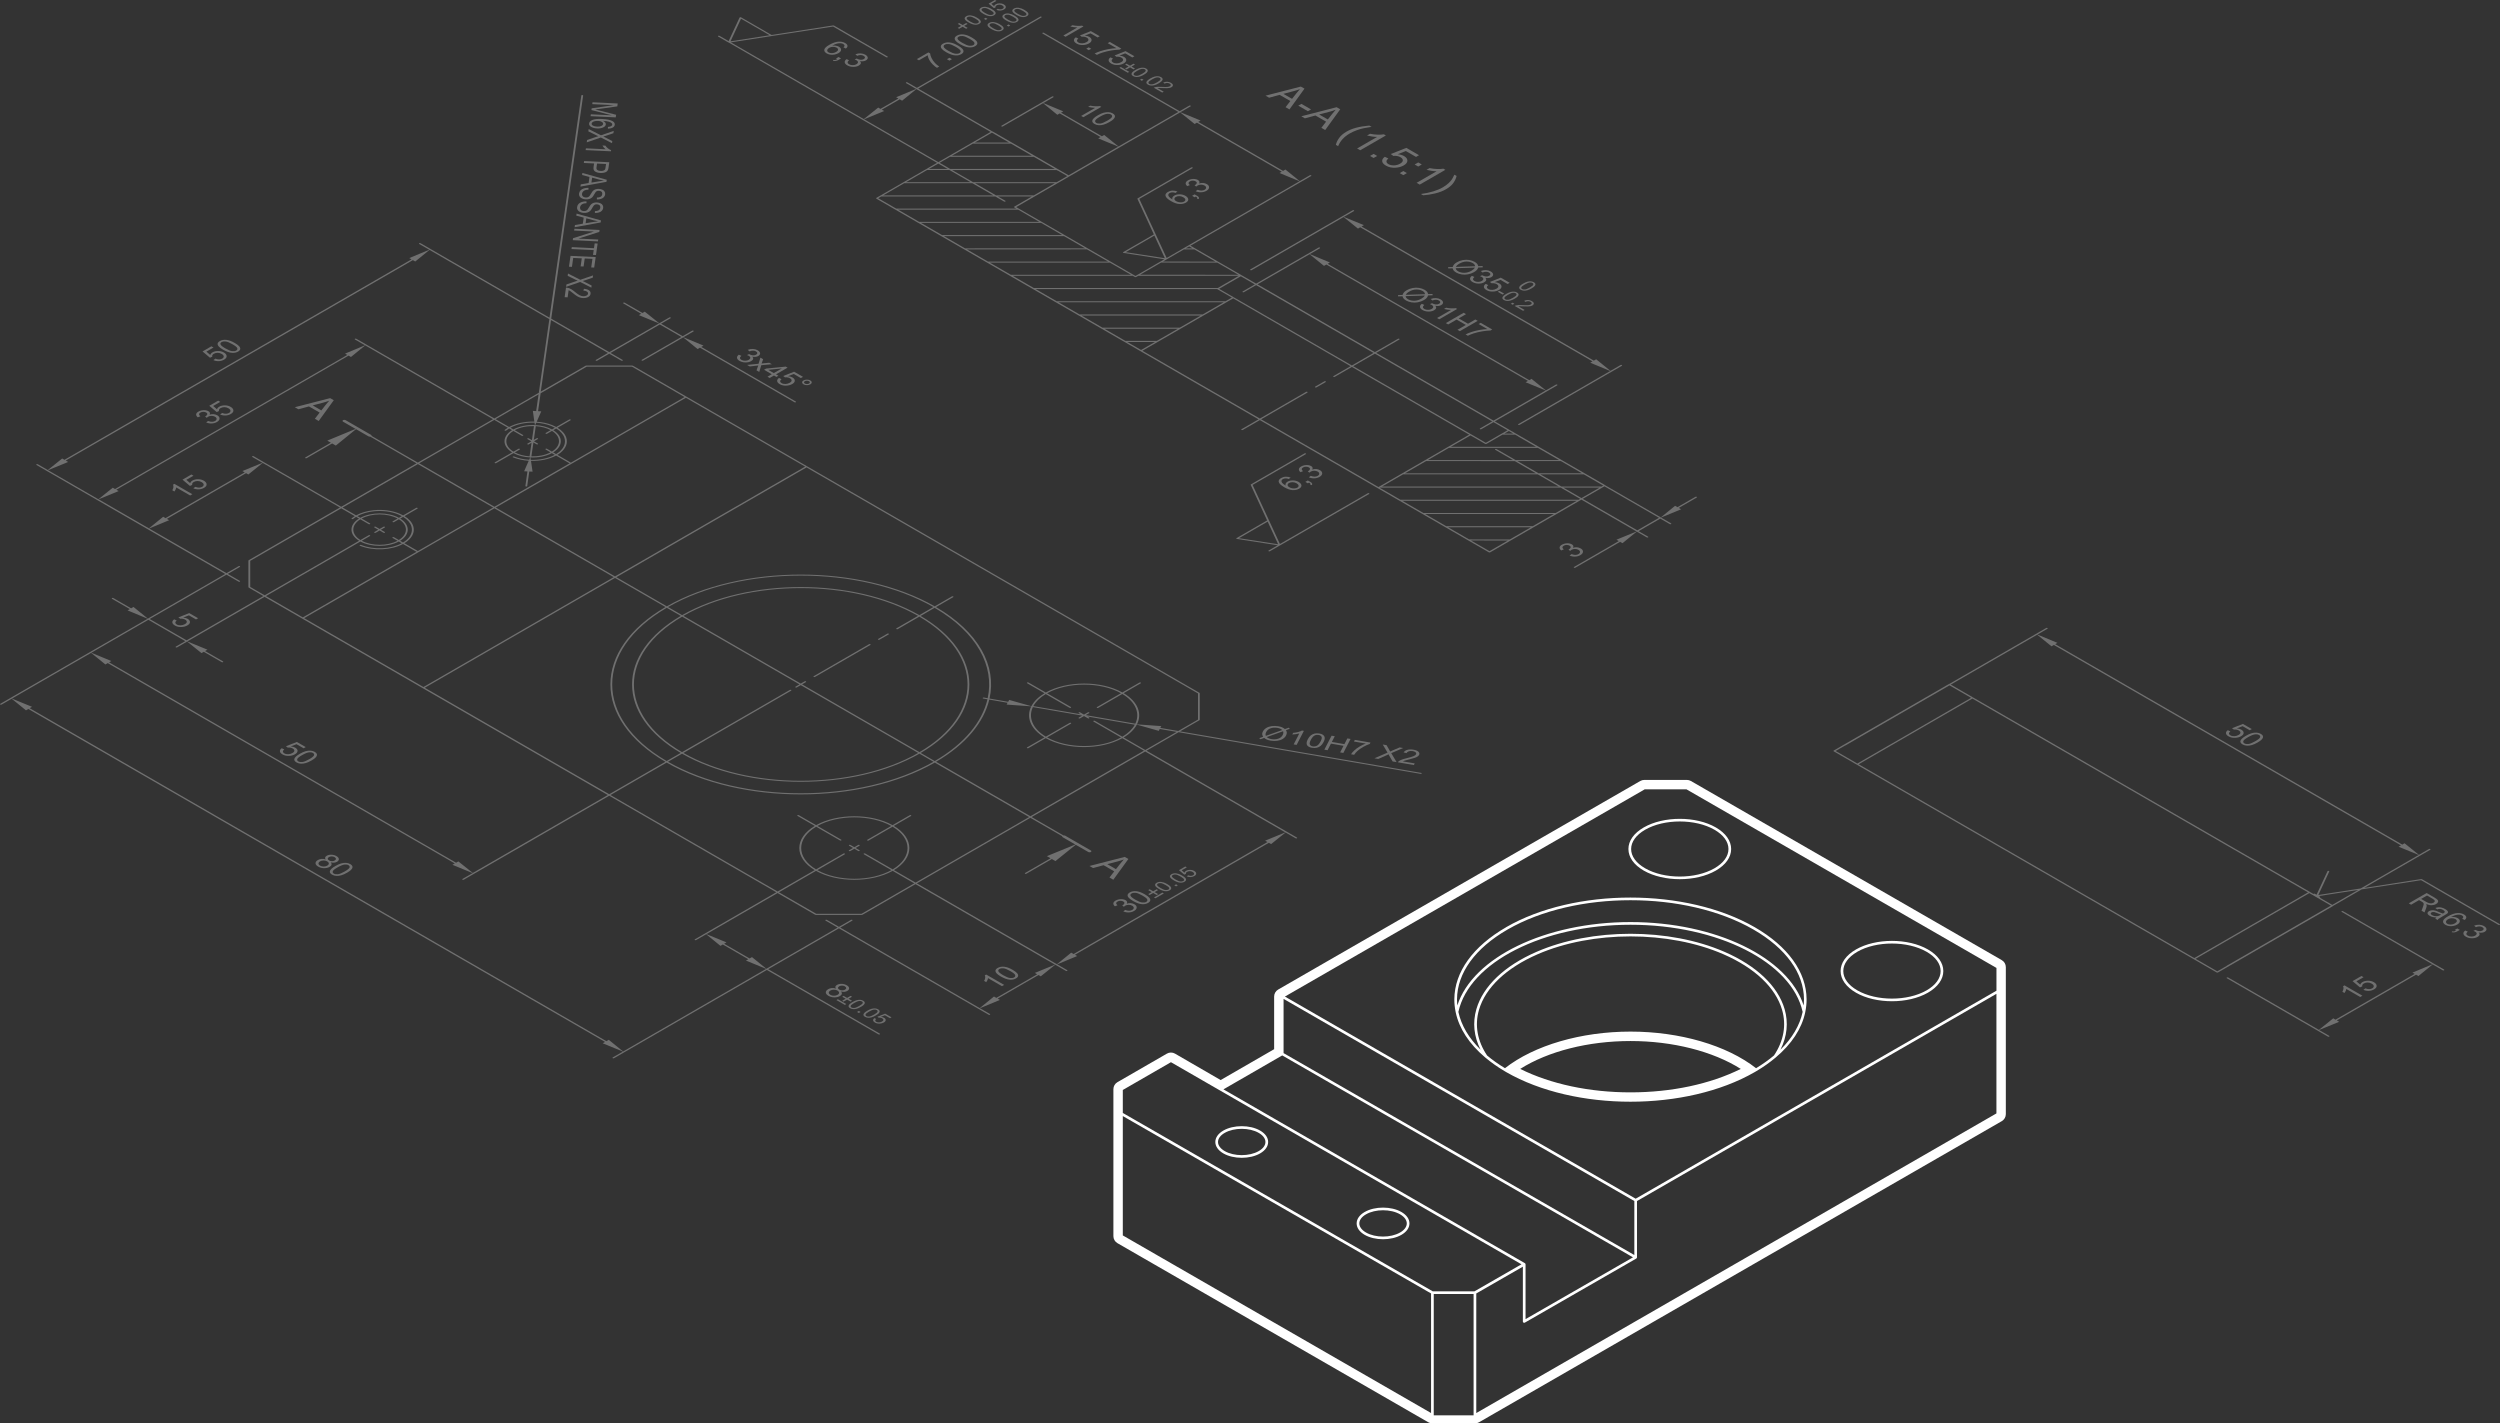 <?xml version="1.0" encoding="UTF-8"?>
<svg id="Layer_1" data-name="Layer 1" xmlns="http://www.w3.org/2000/svg" viewBox="0 0 930.55 529.83">
  <rect x="0" y="0" width="930.55" height="529.83" fill="#333333" stroke="none"/>
  <defs>
    <style>
      .cls-1, .cls-2 {
        fill: #fff;
      }

      .cls-2 {
        opacity: .3;
      }
    </style>
  </defs>
  <path class="cls-2" d="M115,151.28l3.97,2.29-1.77,2.3,1.43,.83,5.61-7.73-1.35-.78-13.15,3.38,1.33,.77,3.92-1.06Zm5.22-1.39c.82-.22,1.6-.47,2.33-.75-.37,.38-.8,.89-1.3,1.53l-1.64,2.09-3.22-1.86,3.83-1.01Z"/>
  <path class="cls-2" d="M410.77,322.04l3.97,2.29-1.77,2.3,1.43,.83,5.61-7.73-1.35-.78-13.15,3.38,1.34,.77,3.92-1.06Zm5.22-1.39c.82-.22,1.6-.47,2.33-.75-.37,.38-.8,.89-1.3,1.53l-1.64,2.09-3.22-1.86,3.83-1.01Z"/>
  <path class="cls-2" d="M476.32,35.31l3.97,2.29-1.77,2.3,1.43,.83,5.61-7.73-1.35-.78-13.15,3.38,1.33,.77,3.92-1.06Zm5.22-1.39c.82-.22,1.6-.47,2.33-.75-.37,.38-.8,.89-1.3,1.53l-1.64,2.09-3.22-1.86,3.83-1.01Z"/>
  <polygon class="cls-2" points="483.24 39.33 486.82 41.4 488 40.73 484.41 38.66 483.24 39.33"/>
  <path class="cls-2" d="M485.71,44.05l3.92-1.06,3.97,2.29-1.77,2.3,1.43,.83,5.61-7.73-1.35-.78-13.15,3.38,1.33,.77Zm9.14-2.45c.82-.22,1.6-.47,2.33-.75-.37,.38-.8,.89-1.3,1.53l-1.64,2.09-3.22-1.86,3.83-1.01Z"/>
  <path class="cls-2" d="M497.24,53.93l.84,.48c.78-1.94,2.21-3.51,4.29-4.71,.82-.47,1.72-.89,2.71-1.25,.8-.29,1.63-.53,2.49-.72,.55-.12,1.54-.3,2.96-.51l-.84-.48c-1.9,.16-3.59,.44-5.07,.85-1.27,.35-2.43,.82-3.45,1.42-1.17,.67-2.07,1.45-2.72,2.34-.64,.89-1.05,1.75-1.22,2.59Z"/>
  <path class="cls-2" d="M508.83,50.44c.5,.13,1.11,.25,1.83,.36,.72,.11,1.36,.17,1.91,.17l-7.43,4.29,1.17,.67,9.54-5.51-.75-.43c-.61,.12-1.38,.16-2.31,.14-.92-.03-1.87-.14-2.82-.34l-1.13,.65Z"/>
  <polygon class="cls-2" points="511.28 57.28 509.95 58.05 511.28 58.81 512.61 58.05 511.28 57.28"/>
  <path class="cls-2" d="M516.8,59.01l-1.33-.65c-.72,.51-1.05,1.06-.99,1.65,.06,.6,.53,1.14,1.39,1.64,1.05,.61,2.27,.87,3.65,.77,1.13-.07,2.12-.36,2.98-.85,.9-.52,1.36-1.11,1.36-1.77s-.41-1.23-1.24-1.71c-.63-.36-1.42-.59-2.39-.69l3.06-1.18,3.79,2.19,1.11-.64-4.72-2.73-5.8,2.29,.95,.71c.45-.06,.9-.05,1.38,.03,.47,.08,.9,.22,1.27,.44,.6,.35,.9,.74,.89,1.18-.01,.44-.35,.85-1.01,1.23-.7,.4-1.46,.62-2.27,.64s-1.5-.13-2.06-.46c-.47-.27-.72-.59-.75-.95-.03-.36,.21-.74,.71-1.14Z"/>
  <polygon class="cls-2" points="522.34 63.66 521.01 64.43 522.34 65.2 523.67 64.43 522.34 63.66"/>
  <polygon class="cls-2" points="526.56 61.23 527.89 61.99 529.22 61.23 527.89 60.46 526.56 61.23"/>
  <path class="cls-2" d="M534.71,63.76l-7.43,4.29,1.17,.67,9.54-5.51-.75-.43c-.61,.12-1.38,.16-2.31,.13-.92-.03-1.87-.14-2.82-.34l-1.13,.65c.5,.13,1.11,.25,1.83,.36,.72,.11,1.36,.17,1.91,.17Z"/>
  <path class="cls-2" d="M528.89,72.21l.84,.48c1.45-.1,2.94-.33,4.48-.7,1.54-.37,2.89-.89,4.05-1.57,1.03-.59,1.85-1.26,2.46-1.99,.7-.86,1.19-1.83,1.46-2.93l-.84-.48c-.38,.83-.68,1.4-.9,1.72-.33,.5-.75,.97-1.25,1.43-.61,.57-1.33,1.09-2.14,1.56-2.08,1.2-4.8,2.03-8.16,2.48Z"/>
  <path class="cls-2" d="M490.02,144.19l3.42-1.97c.13-.08,.13-.2,0-.28-.13-.08-.35-.08-.48,0l-3.42,1.97c-.13,.08-.13,.2,0,.28,.13,.08,.35,.08,.48,0Z"/>
  <path class="cls-2" d="M531.07,110.85c.2-.22,.36-.52,.49-.89l1.7-.06-.07-.48-1.61,.05c-.09-.36-.23-.65-.42-.89-.2-.24-.5-.47-.9-.71-.6-.35-1.29-.58-2.05-.71-.77-.12-1.55-.11-2.36,.04-.81,.15-1.55,.42-2.23,.82-.45,.26-.78,.51-1,.75-.22,.24-.41,.58-.56,1.01l-1.69,.06,.07,.48,1.61-.05c.09,.35,.22,.62,.39,.83,.22,.26,.54,.52,.96,.76,.56,.32,1.22,.55,1.99,.68,.77,.13,1.56,.12,2.37-.03,.81-.15,1.55-.42,2.23-.81,.47-.27,.84-.55,1.1-.84Zm-7.38-1.71c.21-.2,.48-.39,.84-.6,.89-.52,1.78-.78,2.66-.79,.88,0,1.65,.18,2.32,.56,.29,.17,.5,.33,.63,.5,.13,.17,.23,.4,.29,.7l-7.17,.23c.14-.26,.29-.46,.44-.61Zm5.35,2.04c-.84,.49-1.71,.74-2.6,.76-.9,.02-1.67-.16-2.33-.54-.3-.17-.53-.36-.68-.57-.12-.16-.2-.36-.24-.6l7.14-.23c-.22,.43-.65,.82-1.28,1.18Z"/>
  <path class="cls-2" d="M535.44,113.88c.39-.05,.73-.15,1.02-.32,.3-.17,.51-.39,.61-.63,.11-.25,.09-.51-.06-.77-.15-.27-.41-.5-.77-.71-.53-.3-1.12-.47-1.77-.5-.65-.03-1.3,.08-1.95,.34l.67,.56c.46-.2,.89-.29,1.31-.28,.41,0,.78,.1,1.09,.29,.32,.19,.48,.39,.49,.62,0,.23-.14,.43-.44,.6-.38,.22-.8,.3-1.26,.24s-.86-.18-1.21-.39c-.03-.02-.07-.05-.12-.08l-.81,.36c.29,.1,.51,.19,.67,.28,.38,.22,.57,.47,.57,.75,0,.28-.18,.53-.56,.75-.39,.23-.85,.34-1.39,.34-.53,0-.99-.11-1.37-.33-.32-.19-.5-.4-.52-.65-.02-.25,.15-.53,.52-.85l-.92-.41c-.5,.35-.73,.74-.69,1.16,.04,.42,.35,.8,.93,1.14,.65,.37,1.38,.57,2.21,.58,.83,.01,1.53-.15,2.11-.49,.43-.25,.68-.52,.75-.81,.07-.29-.05-.58-.35-.85,.44,.09,.86,.12,1.25,.07Z"/>
  <path class="cls-2" d="M542.39,114.99l-.53-.3c-.43,.08-.97,.12-1.61,.09-.65-.02-1.31-.1-1.98-.24l-.79,.46c.35,.09,.77,.18,1.28,.25,.51,.08,.95,.12,1.34,.12l-5.2,3,.82,.47,6.68-3.85Z"/>
  <polygon class="cls-2" points="543.38 123.27 550.03 119.43 549.15 118.92 546.42 120.5 542.96 118.51 545.69 116.93 544.81 116.42 538.16 120.26 539.04 120.77 542.18 118.96 545.63 120.95 542.5 122.76 543.38 123.27"/>
  <path class="cls-2" d="M548.48,124.1c1.02-.32,2.1-.58,3.27-.77,1.16-.19,2.18-.29,3.05-.31l.64-.37-4.3-2.49-.78,.45,3.26,1.88c-.89,.03-1.86,.14-2.91,.33-1.06,.19-2.05,.43-2.99,.75-.94,.31-1.67,.62-2.2,.92l.84,.48c.71-.36,1.42-.65,2.14-.87Z"/>
  <path class="cls-2" d="M593.25,134.23l-86.46-49.92s0,0,0,0l.88-.51-7.48-3.06,3.78-2.18c.13-.08,.13-.2,0-.28-.13-.08-.35-.08-.48,0l-38.08,21.99c-.13,.08-.13,.2,0,.28,.13,.08,.35,.08,.48,0l34.22-19.76,5.35,4.3,.84-.49h0s86.46,49.92,86.46,49.92l-.84,.49,7.44,3.09-34.22,19.76c-.13,.08-.13,.2,0,.28,.13,.08,.35,.08,.48,0l38.08-21.99c.13-.08,.13-.2,0-.28-.13-.08-.35-.08-.48,0l-3.78,2.18-5.31-4.32-.88,.51Z"/>
  <path class="cls-2" d="M540.7,99.39l-1.69,.05,.07,.48,1.62-.05c.09,.35,.22,.62,.39,.83,.22,.26,.54,.52,.96,.76,.56,.32,1.22,.55,1.99,.68,.77,.13,1.56,.12,2.36-.03,.81-.15,1.55-.42,2.23-.81,.47-.27,.84-.55,1.1-.84,.2-.22,.36-.52,.49-.89l1.7-.06-.07-.48-1.62,.05c-.08-.36-.23-.65-.42-.89s-.5-.47-.9-.71c-.6-.35-1.29-.58-2.05-.71-.77-.12-1.55-.11-2.36,.04-.81,.15-1.55,.42-2.23,.82-.45,.26-.78,.51-1,.75-.22,.24-.41,.58-.56,1.01Zm1.65-.65c.21-.2,.48-.39,.83-.6,.89-.51,1.78-.78,2.66-.79,.88,0,1.65,.18,2.32,.56,.29,.17,.5,.33,.63,.5,.13,.17,.23,.4,.29,.7l-7.17,.23c.14-.26,.29-.46,.45-.61Zm6.63,.86c-.22,.43-.65,.82-1.28,1.18-.84,.49-1.71,.74-2.6,.76-.89,.02-1.67-.16-2.33-.54-.3-.17-.53-.36-.68-.57-.12-.16-.2-.36-.25-.6l7.14-.23Z"/>
  <path class="cls-2" d="M551.84,101.43c.46-.2,.9-.29,1.31-.28,.41,0,.78,.1,1.09,.29,.32,.18,.48,.39,.49,.62,0,.23-.14,.43-.44,.6-.38,.22-.8,.3-1.26,.24-.46-.06-.86-.18-1.21-.38-.03-.02-.07-.05-.12-.08l-.81,.36c.29,.1,.51,.19,.67,.28,.38,.22,.57,.47,.57,.75s-.19,.53-.56,.75c-.39,.23-.86,.34-1.39,.34-.53,0-.99-.11-1.37-.33-.32-.19-.5-.4-.52-.65-.02-.25,.15-.53,.52-.85l-.93-.41c-.5,.35-.73,.74-.69,1.16,.04,.42,.35,.8,.93,1.14,.65,.37,1.38,.57,2.21,.58,.83,.01,1.53-.15,2.11-.49,.43-.25,.68-.52,.75-.81,.07-.29-.05-.58-.35-.85,.44,.09,.86,.12,1.25,.07,.39-.05,.73-.15,1.02-.32,.3-.17,.51-.39,.61-.64,.11-.25,.09-.51-.06-.77-.15-.27-.41-.5-.77-.71-.53-.3-1.12-.47-1.77-.5-.65-.03-1.31,.08-1.95,.34l.67,.55Z"/>
  <path class="cls-2" d="M555.25,105.44c.31-.04,.63-.03,.96,.02,.33,.05,.63,.16,.89,.31,.42,.24,.63,.52,.62,.83,0,.31-.24,.59-.71,.86-.49,.28-1.02,.43-1.59,.45-.57,.01-1.05-.09-1.44-.32-.33-.19-.5-.41-.52-.67-.02-.26,.14-.52,.5-.8l-.93-.45c-.51,.35-.74,.74-.69,1.16,.04,.42,.37,.8,.97,1.15,.74,.43,1.59,.61,2.55,.54,.79-.05,1.48-.25,2.09-.6,.63-.36,.95-.78,.95-1.24,0-.46-.29-.86-.87-1.2-.44-.25-1-.41-1.67-.48l2.15-.82,2.65,1.53,.78-.45-3.31-1.91-4.06,1.6,.67,.5Z"/>
  <path class="cls-2" d="M566.07,107.86c.35,.2,.73,.31,1.14,.34,.41,.02,.85-.03,1.31-.16,.46-.13,.96-.36,1.52-.68,.47-.27,.81-.51,1.02-.71,.21-.2,.34-.39,.41-.58,.07-.18,.06-.36-.03-.53-.09-.17-.26-.33-.52-.48-.34-.2-.72-.31-1.14-.34s-.85,.03-1.31,.16c-.46,.13-.97,.36-1.53,.68-.89,.51-1.38,.98-1.46,1.39-.07,.34,.13,.64,.59,.91Zm.19-.89c.08-.25,.5-.61,1.28-1.06,.78-.45,1.41-.7,1.9-.75,.39-.04,.71,.02,.98,.17,.27,.16,.37,.36,.3,.62-.07,.25-.5,.61-1.28,1.06-.78,.45-1.39,.7-1.83,.74-.44,.04-.8-.01-1.06-.17-.27-.15-.36-.36-.29-.61Z"/>
  <polygon class="cls-2" points="559.87 109.29 558.07 108.26 557.49 108.6 559.28 109.63 559.87 109.29"/>
  <path class="cls-2" d="M559.22,110.77c-.07,.34,.13,.64,.59,.91,.35,.2,.73,.31,1.14,.34,.41,.02,.85-.03,1.31-.16,.46-.13,.96-.36,1.52-.68,.47-.27,.81-.51,1.02-.71,.21-.2,.34-.39,.41-.58,.07-.18,.06-.36-.03-.53-.09-.17-.26-.33-.52-.48-.34-.2-.72-.31-1.14-.33-.41-.02-.85,.03-1.31,.16-.46,.13-.97,.36-1.53,.68-.89,.51-1.38,.98-1.46,1.39Zm3.96-1.79c.39-.04,.71,.02,.98,.17,.27,.16,.37,.36,.3,.62-.07,.25-.5,.61-1.28,1.06-.78,.45-1.39,.7-1.83,.74s-.8-.01-1.06-.17c-.27-.15-.36-.36-.29-.61,.08-.25,.5-.61,1.28-1.06s1.41-.7,1.9-.75Z"/>
  <polygon class="cls-2" points="563.02 112.67 562.35 113.05 563.02 113.43 563.68 113.05 563.02 112.67"/>
  <path class="cls-2" d="M563.79,113.88l3.14,1.81,.56-.32-2.33-1.34c.17-.02,.36-.04,.56-.04,.2,0,.63,.01,1.27,.04,.77,.04,1.35,.05,1.73,.04,.38-.01,.71-.05,.97-.11,.26-.06,.49-.15,.68-.26,.37-.22,.55-.47,.54-.77-.01-.3-.25-.58-.7-.84-.45-.26-.93-.4-1.43-.42-.5-.02-1,.09-1.48,.32l.54,.38c.3-.17,.62-.26,.96-.26s.65,.08,.93,.24c.27,.15,.4,.32,.41,.51,0,.19-.11,.35-.34,.48-.22,.13-.55,.21-.97,.25-.43,.04-1.11,.03-2.05-.02-.6-.04-1.1-.04-1.48-.03-.38,.02-.72,.07-1.02,.14-.18,.05-.34,.11-.47,.19Z"/>
  <path class="cls-2" d="M587.56,206.25c-.32,.19-.7,.29-1.13,.3-.43,.01-.92-.09-1.48-.3l-.71,.53c.61,.29,1.28,.42,2.01,.4,.73-.02,1.39-.2,1.97-.54,.65-.37,.98-.8,1-1.28,.02-.48-.26-.88-.84-1.22-.43-.25-.9-.39-1.4-.43-.5-.04-1,.03-1.48,.2,.16-.25,.2-.49,.12-.72-.08-.23-.27-.42-.55-.59-.3-.17-.67-.29-1.1-.35-.43-.06-.88-.05-1.34,.04-.46,.09-.87,.23-1.24,.44-.53,.3-.82,.64-.87,1.02-.05,.38,.14,.75,.59,1.13l.96-.39c-.34-.27-.5-.52-.49-.75,.01-.24,.18-.45,.49-.63,.32-.19,.68-.28,1.08-.28,.4,0,.75,.08,1.05,.25,.38,.22,.52,.46,.42,.73-.1,.27-.32,.5-.67,.7-.03,.02-.08,.04-.14,.07l.63,.47c.17-.17,.33-.3,.49-.39,.38-.22,.81-.33,1.3-.33s.92,.11,1.29,.32c.39,.23,.59,.49,.59,.8,0,.31-.19,.57-.57,.79Z"/>
  <path class="cls-2" d="M396.61,13.69l6.68-3.85-.53-.3c-.43,.08-.97,.11-1.61,.09-.65-.02-1.31-.1-1.98-.24l-.79,.46c.35,.09,.77,.18,1.28,.25,.51,.08,.95,.12,1.34,.12l-5.2,3,.82,.47Z"/>
  <path class="cls-2" d="M402.66,13.67c.31-.04,.63-.03,.96,.02,.33,.05,.63,.16,.89,.31,.42,.24,.63,.52,.62,.83,0,.31-.24,.59-.71,.86-.49,.28-1.02,.43-1.59,.45-.57,.01-1.05-.09-1.44-.32-.33-.19-.5-.41-.52-.67-.02-.26,.14-.52,.5-.8l-.93-.45c-.51,.35-.74,.74-.69,1.16,.04,.42,.37,.8,.97,1.15,.74,.43,1.59,.61,2.55,.54,.79-.05,1.48-.25,2.09-.6,.63-.36,.95-.78,.95-1.24,0-.46-.29-.86-.87-1.2-.44-.25-1-.42-1.67-.48l2.15-.82,2.65,1.53,.78-.45-3.31-1.91-4.06,1.6,.67,.5Z"/>
  <polygon class="cls-2" points="404.32 18.14 405.25 18.68 406.18 18.15 405.25 17.61 404.32 18.14"/>
  <path class="cls-2" d="M409.64,19.02c-.94,.31-1.67,.62-2.2,.92l.84,.48c.71-.36,1.42-.65,2.14-.87,1.02-.32,2.11-.58,3.27-.77,1.16-.19,2.18-.29,3.05-.31l.64-.37-4.3-2.49-.78,.45,3.26,1.88c-.89,.03-1.86,.14-2.91,.33-1.06,.18-2.05,.44-2.99,.75Z"/>
  <path class="cls-2" d="M415.57,21.12c.31-.04,.63-.03,.96,.02,.33,.05,.63,.16,.89,.31,.42,.24,.63,.52,.62,.83,0,.31-.24,.59-.71,.86-.49,.28-1.02,.43-1.59,.45-.57,.01-1.05-.09-1.44-.32-.33-.19-.5-.41-.52-.67-.02-.26,.14-.52,.5-.8l-.93-.45c-.51,.35-.74,.74-.69,1.16,.04,.42,.37,.8,.97,1.15,.74,.43,1.59,.61,2.55,.54,.79-.05,1.48-.25,2.09-.6,.63-.36,.95-.78,.95-1.24,0-.46-.29-.86-.87-1.2-.44-.25-1-.41-1.67-.48l2.15-.82,2.65,1.53,.78-.45-3.31-1.91-4.06,1.6,.67,.5Z"/>
  <polygon class="cls-2" points="421.92 23.71 420.62 24.45 419.33 23.71 418.79 24.02 420.08 24.76 418.78 25.52 419.33 25.84 420.63 25.08 421.93 25.83 422.47 25.52 421.18 24.77 422.47 24.02 421.92 23.71"/>
  <polygon class="cls-2" points="416.64 25.26 419.78 27.07 420.32 26.75 417.19 24.94 416.64 25.26"/>
  <path class="cls-2" d="M421.19,27.41c-.07,.34,.13,.64,.59,.91,.35,.2,.73,.31,1.14,.34,.41,.02,.85-.03,1.31-.16,.46-.13,.96-.36,1.52-.68,.47-.27,.81-.51,1.02-.71,.21-.2,.34-.39,.41-.58,.07-.18,.06-.36-.03-.53-.09-.17-.26-.33-.52-.48-.34-.2-.72-.31-1.14-.33-.41-.02-.85,.03-1.31,.16-.46,.13-.97,.36-1.53,.68-.89,.51-1.38,.98-1.46,1.39Zm.78,.02c.08-.25,.5-.61,1.28-1.06,.78-.45,1.41-.7,1.9-.75,.39-.04,.71,.02,.98,.17,.27,.16,.37,.36,.3,.62-.07,.25-.5,.61-1.28,1.06-.78,.45-1.39,.7-1.83,.74-.44,.04-.8-.01-1.06-.17-.27-.15-.36-.36-.29-.61Z"/>
  <polygon class="cls-2" points="424.99 30.07 425.65 29.69 424.99 29.31 424.32 29.69 424.99 30.07"/>
  <path class="cls-2" d="M426.72,30.6c-.07,.34,.13,.64,.59,.91,.35,.2,.73,.31,1.14,.34,.41,.02,.85-.03,1.31-.16,.46-.13,.96-.36,1.52-.68,.47-.27,.81-.51,1.02-.71,.21-.2,.34-.39,.41-.58,.07-.18,.06-.36-.03-.53s-.26-.33-.52-.48c-.35-.2-.73-.31-1.14-.34-.41-.02-.85,.03-1.31,.16-.46,.13-.97,.36-1.53,.68-.89,.51-1.38,.98-1.46,1.39Zm.78,.02c.08-.25,.5-.61,1.28-1.06s1.41-.7,1.9-.75c.39-.04,.71,.02,.98,.17,.27,.16,.37,.36,.3,.62-.08,.25-.5,.61-1.28,1.06-.78,.45-1.39,.69-1.83,.74-.44,.04-.8-.01-1.06-.17-.27-.15-.36-.36-.29-.61Z"/>
  <path class="cls-2" d="M434.45,30.88c.34,0,.65,.08,.93,.24,.26,.15,.4,.32,.41,.51,0,.19-.11,.35-.34,.48-.22,.13-.54,.21-.97,.25-.43,.04-1.11,.03-2.05-.02-.6-.04-1.1-.04-1.48-.03s-.72,.07-1.02,.14c-.18,.05-.34,.11-.47,.19l3.14,1.81,.56-.32-2.33-1.34c.17-.02,.36-.04,.56-.04s.63,.01,1.27,.04c.77,.04,1.35,.05,1.73,.04,.38-.01,.71-.05,.97-.11,.26-.06,.49-.15,.68-.26,.37-.22,.55-.47,.54-.77-.01-.3-.25-.58-.7-.84-.45-.26-.93-.4-1.43-.42s-1,.09-1.49,.32l.54,.38c.3-.17,.62-.26,.95-.26Z"/>
  <path class="cls-2" d="M403.24,43.62l6.68-3.85-.53-.3c-.43,.08-.97,.12-1.61,.09-.65-.02-1.31-.1-1.98-.24l-.79,.46c.35,.09,.77,.18,1.28,.25,.51,.08,.95,.12,1.34,.12l-5.2,3,.82,.47Z"/>
  <path class="cls-2" d="M406.57,44.87c-.09,.48,.18,.9,.82,1.27,.49,.28,1.02,.44,1.6,.47,.58,.03,1.19-.04,1.83-.23s1.35-.5,2.13-.95c.66-.38,1.13-.71,1.42-.99,.29-.28,.48-.55,.58-.81,.1-.26,.08-.51-.04-.74-.13-.24-.37-.46-.72-.67-.48-.28-1.02-.44-1.59-.47-.58-.03-1.19,.04-1.83,.22-.64,.18-1.35,.5-2.14,.96-1.25,.72-1.93,1.37-2.05,1.94Zm1.09,.02c.11-.36,.71-.85,1.8-1.48,1.09-.63,1.98-.98,2.67-1.05,.54-.05,1,.03,1.37,.24,.38,.22,.52,.51,.42,.86-.1,.36-.7,.85-1.8,1.48-1.09,.63-1.94,.97-2.56,1.04-.62,.06-1.11-.02-1.49-.23s-.51-.5-.4-.86Z"/>
  <path class="cls-2" d="M345.3,20.57c.06,.51,.25,1.07,.57,1.68,.32,.61,.75,1.18,1.3,1.73,.54,.54,1.07,.97,1.59,1.27l.84-.48c-.62-.41-1.12-.82-1.51-1.24-.56-.59-1.01-1.22-1.34-1.89s-.51-1.26-.54-1.76l-.64-.37-4.3,2.49,.78,.45,3.26-1.88Z"/>
  <polygon class="cls-2" points="353.39 22.57 354.32 22.03 353.39 21.5 352.47 22.03 353.39 22.57"/>
  <path class="cls-2" d="M352.24,19.45c1.25,.72,2.37,1.11,3.36,1.18,.83,.05,1.56-.1,2.2-.47,.49-.28,.76-.59,.82-.92,.06-.33-.07-.69-.39-1.06-.32-.37-.87-.78-1.65-1.23-.66-.38-1.23-.65-1.72-.82-.49-.17-.96-.28-1.4-.33-.45-.05-.88-.05-1.29,.03-.41,.07-.8,.21-1.15,.42-.48,.28-.76,.59-.81,.92-.06,.33,.07,.69,.39,1.06,.32,.37,.87,.78,1.66,1.24Zm-.56-2.82c.38-.22,.88-.3,1.49-.24,.62,.06,1.47,.41,2.57,1.04,1.09,.63,1.69,1.12,1.79,1.48,.11,.36-.03,.64-.4,.86s-.87,.29-1.49,.23c-.62-.06-1.47-.41-2.56-1.04-1.09-.63-1.7-1.14-1.82-1.54-.09-.31,.05-.58,.42-.79Z"/>
  <path class="cls-2" d="M357.4,16.47c1.25,.72,2.37,1.11,3.36,1.18,.83,.05,1.56-.1,2.2-.47,.49-.28,.76-.59,.82-.92,.06-.33-.07-.69-.39-1.06-.32-.37-.87-.78-1.65-1.23-.66-.38-1.23-.65-1.72-.82-.49-.17-.96-.28-1.4-.33-.45-.05-.88-.05-1.29,.03-.41,.07-.8,.21-1.15,.42-.48,.28-.76,.59-.81,.92-.06,.33,.07,.69,.39,1.06,.32,.37,.87,.78,1.66,1.24Zm-.56-2.82c.38-.22,.88-.3,1.5-.24,.62,.06,1.47,.41,2.56,1.04,1.09,.63,1.69,1.12,1.79,1.48,.11,.36-.03,.64-.4,.86-.38,.22-.87,.29-1.49,.23-.62-.06-1.47-.41-2.56-1.04s-1.7-1.14-1.82-1.54c-.09-.31,.05-.58,.42-.79Z"/>
  <polygon class="cls-2" points="356.48 10.39 357.03 10.7 358.32 9.96 359.62 10.71 360.17 10.39 358.87 9.64 360.16 8.89 359.62 8.58 358.32 9.32 357.03 8.58 356.48 8.9 357.77 9.64 356.48 10.39"/>
  <path class="cls-2" d="M360.53,8.36c.89,.51,1.69,.8,2.4,.84,.59,.04,1.11-.07,1.57-.34,.35-.2,.54-.42,.58-.66,.04-.24-.05-.49-.28-.75-.23-.26-.62-.56-1.18-.88-.47-.27-.88-.47-1.23-.59-.35-.12-.68-.2-1-.24-.32-.04-.62-.03-.92,.02s-.57,.15-.82,.3c-.35,.2-.54,.42-.58,.66-.04,.24,.05,.49,.28,.75,.23,.26,.62,.56,1.18,.88Zm-.4-2.01c.27-.16,.63-.21,1.07-.17,.44,.04,1.05,.29,1.83,.74,.78,.45,1.2,.8,1.28,1.06,.08,.26-.02,.46-.29,.61s-.62,.21-1.06,.17c-.44-.04-1.05-.29-1.83-.74-.78-.45-1.21-.82-1.3-1.1-.07-.22,.03-.41,.3-.57Z"/>
  <polygon class="cls-2" points="366.89 7.4 367.55 7.01 366.89 6.63 366.23 7.01 366.89 7.4"/>
  <path class="cls-2" d="M366.06,5.17c.89,.51,1.69,.8,2.4,.84,.59,.04,1.11-.07,1.57-.34,.35-.2,.54-.42,.58-.66s-.05-.49-.28-.75-.62-.56-1.18-.88c-.47-.27-.88-.47-1.23-.59-.35-.12-.68-.2-1-.24-.32-.04-.62-.03-.92,.02-.3,.05-.57,.15-.82,.3-.35,.2-.54,.42-.58,.66-.04,.24,.05,.49,.28,.75,.23,.26,.62,.56,1.18,.88Zm-.4-2.01c.27-.16,.63-.21,1.07-.17,.44,.04,1.05,.29,1.83,.74,.78,.45,1.2,.8,1.28,1.06,.08,.25-.02,.46-.29,.61-.27,.15-.62,.21-1.06,.17-.44-.04-1.05-.29-1.83-.74-.78-.45-1.21-.82-1.3-1.1-.07-.22,.03-.41,.3-.57Z"/>
  <path class="cls-2" d="M370.57,2.76c-.05-.13-.04-.26,.02-.4,.07-.14,.19-.26,.38-.37,.3-.17,.64-.26,1.02-.26,.38,0,.73,.1,1.07,.29,.35,.2,.53,.42,.55,.65,.02,.23-.11,.43-.39,.59-.23,.13-.51,.21-.82,.22-.31,0-.64-.06-.99-.21l-.56,.38c.44,.21,.92,.3,1.43,.29,.52-.02,.99-.15,1.42-.4,.53-.3,.75-.66,.67-1.05-.06-.32-.31-.61-.74-.86-.45-.26-.96-.39-1.53-.39-.57,0-1.07,.12-1.48,.36-.31,.18-.51,.41-.6,.69l-1.02-.88,1.89-1.09L370.34,0l-2.36,1.36,1.98,1.67,.62-.27Z"/>
  <path class="cls-2" d="M372.13,9.05c-.47-.27-.88-.47-1.23-.59-.35-.12-.68-.2-1-.24-.32-.04-.62-.03-.92,.02s-.57,.15-.82,.3c-.35,.2-.54,.42-.58,.66-.04,.24,.05,.49,.28,.75,.23,.26,.62,.56,1.18,.88,.89,.51,1.69,.8,2.4,.84,.59,.04,1.11-.07,1.57-.34,.35-.2,.54-.42,.58-.66s-.05-.49-.28-.75-.62-.56-1.18-.88Zm.4,2.02c-.27,.15-.62,.21-1.06,.17-.44-.04-1.05-.29-1.83-.74-.78-.45-1.21-.82-1.3-1.1-.07-.22,.03-.41,.3-.57,.27-.16,.63-.21,1.07-.17,.44,.04,1.05,.29,1.83,.74,.78,.45,1.2,.8,1.28,1.06,.08,.25-.02,.46-.29,.61Z"/>
  <polygon class="cls-2" points="375.39 9.87 376.06 9.49 375.39 9.1 374.73 9.49 375.39 9.87"/>
  <path class="cls-2" d="M373.11,6.01c-.04,.24,.05,.49,.28,.75,.23,.26,.62,.56,1.18,.88,.89,.51,1.69,.8,2.4,.84,.59,.04,1.11-.07,1.57-.34,.35-.2,.54-.42,.58-.66,.04-.24-.05-.49-.28-.75-.23-.26-.62-.56-1.18-.88-.47-.27-.88-.47-1.23-.59-.35-.12-.68-.2-1-.24s-.62-.03-.92,.02c-.3,.05-.57,.15-.82,.3-.34,.2-.54,.42-.58,.66Zm1.06-.37c.27-.16,.63-.21,1.07-.17,.44,.04,1.05,.29,1.83,.74,.78,.45,1.2,.8,1.28,1.06,.08,.26-.02,.46-.29,.61-.27,.15-.62,.21-1.06,.17-.44-.04-1.05-.29-1.83-.74-.78-.45-1.21-.82-1.3-1.1-.07-.22,.03-.41,.3-.57Z"/>
  <path class="cls-2" d="M378.26,5.51c.89,.51,1.69,.8,2.4,.84,.59,.04,1.11-.07,1.57-.34,.35-.2,.54-.42,.58-.66s-.05-.49-.28-.75c-.23-.26-.62-.56-1.18-.88-.47-.27-.88-.47-1.23-.59-.35-.12-.68-.2-1-.24-.32-.04-.62-.03-.92,.02-.3,.05-.57,.15-.82,.3-.34,.2-.54,.42-.58,.66-.04,.24,.05,.49,.28,.75,.23,.26,.62,.56,1.18,.88Zm-.4-2.01c.27-.16,.63-.21,1.07-.17,.44,.04,1.05,.29,1.83,.74,.78,.45,1.2,.8,1.28,1.06s-.02,.46-.29,.61-.62,.21-1.06,.17c-.44-.04-1.05-.29-1.83-.74-.78-.45-1.21-.82-1.3-1.1-.07-.22,.03-.41,.3-.57Z"/>
  <path class="cls-2" d="M829.54,274.09c.74,.43,1.59,.61,2.55,.54,.79-.05,1.48-.25,2.09-.6,.63-.36,.95-.78,.95-1.24,0-.46-.29-.86-.87-1.2-.44-.25-1-.42-1.67-.48l2.15-.82,2.65,1.53,.78-.45-3.31-1.91-4.06,1.6,.67,.5c.31-.04,.63-.03,.96,.02,.33,.05,.63,.16,.89,.31,.42,.24,.63,.52,.62,.83,0,.31-.24,.59-.71,.86-.49,.28-1.02,.43-1.59,.45-.57,.01-1.05-.09-1.44-.32-.33-.19-.5-.41-.52-.67-.02-.25,.15-.52,.5-.8l-.93-.45c-.51,.35-.74,.74-.69,1.16,.04,.42,.37,.8,.97,1.15Z"/>
  <path class="cls-2" d="M835.97,273.88c-1.25,.72-1.93,1.37-2.05,1.94-.09,.48,.18,.9,.82,1.27,.49,.28,1.02,.44,1.6,.47,.58,.03,1.19-.04,1.83-.23,.64-.18,1.35-.5,2.13-.95,.66-.38,1.13-.71,1.42-.99,.29-.28,.48-.55,.58-.81,.09-.26,.08-.51-.05-.74-.12-.24-.37-.46-.72-.67-.48-.28-1.01-.44-1.59-.47-.58-.03-1.19,.04-1.83,.22-.64,.18-1.35,.5-2.14,.96Zm4.88-.32c.38,.22,.52,.51,.41,.86-.1,.36-.7,.85-1.8,1.48-1.09,.63-1.94,.97-2.56,1.04-.62,.06-1.12-.02-1.49-.23-.37-.22-.51-.5-.4-.86,.11-.36,.7-.85,1.8-1.48s1.98-.98,2.67-1.05c.54-.05,1,.03,1.38,.24Z"/>
  <path class="cls-2" d="M323.5,239.78l-20.63,11.91c-.13,.08-.13,.2,0,.28s.35,.08,.48,0l20.63-11.91c.13-.08,.13-.2,0-.28-.13-.08-.35-.08-.48,0Z"/>
  <path class="cls-2" d="M330.3,235.86l-3.42,1.97c-.13,.08-.13,.2,0,.28,.13,.08,.35,.08,.48,0l3.42-1.97c.13-.08,.13-.2,0-.28-.13-.08-.35-.08-.48,0Z"/>
  <path class="cls-2" d="M316.02,316.77c.13,.08,.35,.08,.48,0l1.49-.86,1.45,.84c.13,.08,.35,.08,.48,0s.13-.2,0-.28l-1.45-.84,1.45-.84c.13-.08,.13-.2,0-.28s-.35-.08-.48,0l-1.45,.84-1.45-.84c-.13-.08-.35-.08-.48,0-.13,.08-.13,.2,0,.28l1.45,.84-1.49,.86c-.13,.08-.13,.2,0,.28Z"/>
  <path class="cls-2" d="M143.22,196.06c-.13-.08-.35-.08-.48,0l-1.45,.84-1.45-.84c-.13-.08-.35-.08-.48,0-.13,.08-.13,.2,0,.28l1.45,.84-1.45,.84c-.13,.08-.13,.2,0,.28,.13,.08,.35,.08,.48,0l1.45-.84,1.45,.84c.13,.08,.35,.08,.48,0,.13-.08,.13-.2,0-.28l-1.45-.84,1.45-.84c.13-.08,.13-.2,0-.28Z"/>
  <path class="cls-2" d="M66.39,229.8l.67,.5c.31-.04,.63-.03,.96,.02,.33,.05,.63,.16,.89,.31,.42,.24,.63,.52,.62,.83,0,.31-.24,.59-.71,.86-.49,.28-1.02,.43-1.59,.45-.57,.01-1.05-.09-1.44-.32-.33-.19-.5-.41-.52-.67-.02-.26,.14-.52,.5-.8l-.93-.45c-.51,.35-.74,.74-.69,1.16,.04,.42,.37,.8,.97,1.15,.74,.43,1.59,.61,2.55,.54,.79-.05,1.49-.25,2.09-.6,.63-.36,.95-.78,.95-1.24,0-.46-.29-.86-.87-1.2-.44-.25-1-.41-1.67-.48l2.15-.82,2.65,1.53,.78-.45-3.31-1.91-4.06,1.6Z"/>
  <path class="cls-2" d="M64.93,182.94c.16-.2,.31-.45,.44-.74,.13-.29,.2-.55,.21-.77l5.2,3,.82-.47-6.68-3.85-.53,.3c.14,.25,.2,.56,.16,.93s-.18,.75-.42,1.14l.79,.46Z"/>
  <path class="cls-2" d="M71.56,180.47c-.07-.18-.06-.36,.03-.56,.09-.19,.27-.36,.53-.51,.42-.24,.9-.36,1.43-.36,.53,0,1.03,.14,1.49,.41,.49,.28,.75,.59,.77,.92,.02,.33-.16,.61-.55,.83-.33,.19-.71,.29-1.15,.3-.44,.01-.9-.08-1.38-.29l-.78,.54c.61,.29,1.28,.42,2,.4,.72-.03,1.38-.21,1.99-.56,.74-.43,1.05-.92,.94-1.47-.09-.46-.43-.86-1.03-1.2-.63-.36-1.35-.55-2.15-.55-.8,0-1.49,.17-2.07,.5-.44,.25-.72,.58-.84,.97l-1.43-1.24,2.65-1.53-.78-.45-3.31,1.91,2.77,2.34,.87-.39Z"/>
  <path class="cls-2" d="M73.63,155.34l.96-.39c-.34-.27-.5-.52-.49-.75,.01-.24,.18-.45,.49-.63,.32-.19,.68-.28,1.08-.28,.4,0,.75,.08,1.05,.25,.38,.22,.52,.46,.42,.73-.1,.27-.32,.5-.67,.7-.03,.02-.08,.04-.14,.07l.63,.47c.17-.17,.33-.3,.49-.39,.38-.22,.81-.33,1.3-.33,.49,0,.92,.11,1.29,.32,.39,.23,.59,.49,.59,.8,0,.31-.19,.57-.57,.79-.32,.19-.7,.29-1.13,.3-.43,.01-.92-.09-1.48-.3l-.71,.53c.61,.29,1.28,.42,2.01,.4,.73-.02,1.39-.2,1.97-.54,.65-.37,.98-.8,1-1.28,.02-.48-.26-.88-.84-1.22-.43-.25-.9-.39-1.4-.43-.5-.04-1,.03-1.48,.2,.16-.25,.2-.5,.12-.72-.08-.23-.27-.42-.55-.59-.3-.17-.67-.29-1.1-.35s-.88-.05-1.34,.04c-.46,.09-.87,.23-1.24,.44-.53,.3-.82,.64-.87,1.02-.05,.38,.14,.75,.59,1.13Z"/>
  <path class="cls-2" d="M81.53,152.98c-.07-.18-.06-.36,.03-.56,.09-.19,.27-.36,.53-.51,.42-.24,.9-.36,1.43-.36,.53,0,1.03,.14,1.49,.41,.49,.28,.75,.59,.77,.92,.02,.33-.16,.61-.55,.83-.33,.19-.71,.29-1.15,.3-.44,.01-.9-.08-1.38-.29l-.78,.54c.61,.29,1.28,.42,2,.4,.72-.03,1.38-.21,1.99-.56,.74-.43,1.05-.92,.94-1.47-.09-.46-.43-.86-1.03-1.2-.63-.36-1.35-.55-2.15-.55-.8,0-1.49,.17-2.07,.5-.44,.25-.72,.58-.84,.97l-1.43-1.24,2.65-1.53-.78-.45-3.31,1.91,2.77,2.34,.87-.39Z"/>
  <path class="cls-2" d="M110.77,279.5c0-.46-.29-.86-.87-1.2-.44-.25-1-.41-1.67-.48l2.14-.82,2.65,1.53,.78-.45-3.31-1.91-4.06,1.6,.67,.5c.31-.04,.63-.03,.96,.02,.33,.05,.63,.16,.89,.31,.42,.24,.63,.52,.62,.83,0,.31-.24,.59-.71,.86-.49,.28-1.02,.43-1.59,.45-.57,.01-1.05-.09-1.44-.32-.33-.19-.5-.41-.52-.67-.02-.25,.15-.52,.5-.8l-.93-.45c-.51,.35-.74,.74-.69,1.16,.04,.42,.37,.8,.97,1.15,.74,.43,1.59,.61,2.55,.54,.79-.05,1.48-.25,2.09-.6,.63-.36,.95-.78,.95-1.24Z"/>
  <path class="cls-2" d="M117.16,279.87c-.48-.28-1.02-.44-1.59-.47-.58-.03-1.19,.04-1.83,.22-.64,.18-1.35,.5-2.14,.96-1.25,.72-1.93,1.37-2.05,1.94-.09,.48,.18,.9,.82,1.27,.49,.28,1.02,.44,1.6,.47,.58,.03,1.19-.04,1.83-.23,.64-.18,1.35-.5,2.13-.95,.66-.38,1.13-.71,1.42-.99,.29-.28,.48-.55,.58-.81s.08-.51-.05-.74c-.13-.24-.37-.46-.72-.67Zm-.27,1.25c-.1,.35-.7,.85-1.8,1.48-1.09,.63-1.94,.97-2.56,1.04-.62,.06-1.12-.02-1.49-.23s-.51-.5-.4-.86c.11-.36,.7-.85,1.8-1.48s1.98-.98,2.67-1.05c.54-.05,1,.03,1.37,.24,.38,.22,.52,.51,.42,.86Z"/>
  <path class="cls-2" d="M366.31,365.12l.79,.46c.16-.2,.31-.45,.44-.74,.13-.29,.2-.55,.21-.77l5.2,3,.82-.47-6.68-3.85-.53,.3c.14,.25,.2,.56,.16,.93-.04,.37-.18,.75-.42,1.14Z"/>
  <path class="cls-2" d="M372.58,363.49c1.25,.72,2.37,1.11,3.36,1.18,.83,.05,1.56-.1,2.2-.47,.49-.28,.76-.59,.82-.92,.06-.34-.07-.69-.39-1.06-.32-.37-.87-.78-1.65-1.23-.66-.38-1.23-.65-1.72-.82-.49-.17-.96-.28-1.4-.33-.45-.05-.88-.05-1.29,.03-.41,.07-.8,.21-1.16,.42-.48,.28-.75,.59-.81,.92-.06,.33,.07,.69,.39,1.06,.32,.37,.87,.78,1.66,1.24Zm-.56-2.82c.38-.22,.88-.3,1.49-.24,.62,.06,1.47,.41,2.57,1.04,1.09,.63,1.69,1.12,1.79,1.48,.11,.36-.03,.64-.4,.86-.37,.22-.87,.29-1.49,.23-.62-.06-1.47-.41-2.56-1.04-1.09-.63-1.7-1.14-1.82-1.54-.09-.31,.05-.58,.42-.79Z"/>
  <path class="cls-2" d="M400.11,355.38l72.18-41.68,.84,.49,5.39-4.32,3.74,2.16c.13,.08,.35,.08,.48,0,.13-.08,.13-.2,0-.28l-55.98-32.32,11.94-6.89,90.07,15.51c.18,.03,.37-.03,.42-.13,.06-.1-.05-.21-.23-.24l-89.71-15.45,7.22-4.17c.06-.04,.1-.09,.1-.14v-9.89h0c0-.05-.04-.1-.1-.14l-146.06-84.33-44.88-25.91-19.95-11.52c-.06-.04-.15-.06-.24-.06h-17.13c-.09,0-.18,.02-.24,.06l-16.68,9.63,3.81-26.62,21.19,12.23-4.5,2.6c-.13,.08-.13,.2,0,.28,.13,.08,.35,.08,.48,0l4.5-2.6,4.5,2.6c.13,.08,.35,.08,.48,0,.13-.08,.13-.2,0-.28l-4.5-2.6,18.34-10.59,8.04,4.64-14.76,8.52c-.13,.08-.13,.2,0,.28s.35,.08,.48,0l14.96-8.64,5.35,4.34,.88-.51,35.19,20.32c.13,.08,.35,.08,.48,0,.13-.08,.13-.2,0-.28l-35.19-20.32,.84-.49-7.48-3.11,3.74-2.16c.13-.08,.13-.2,0-.28s-.35-.08-.48,0l-3.54,2.04-8.04-4.64,3.54-2.04c.13-.08,.13-.2,0-.28-.13-.08-.35-.08-.48,0l-3.74,2.16-5.39-4.32-.84,.49-6.64-3.83c-.13-.08-.35-.08-.48,0-.13,.08-.13,.2,0,.28l6.64,3.83-.88,.51,7.52,3.09-18.54,10.7-21.6-12.47,11.88-83.03c.02-.11-.12-.2-.31-.21-.19,0-.35,.07-.37,.18l-11.84,82.7-48.02-27.73c-.13-.08-.35-.08-.48,0-.13,.08-.13,.2,0,.28l3.74,2.16-7.44,3.09,.84,.49L23.99,171.15l-.84-.49-5.35,4.3-3.74-2.16c-.13-.08-.35-.08-.48,0-.13,.08-.13,.2,0,.28l37.6,21.71h0l32.65,18.85-28.79,16.62-5.35-4.34-.88,.51-6.64-3.83c-.13-.08-.35-.08-.48,0-.13,.08-.13,.2,0,.28l6.64,3.83-.84,.49,7.48,3.11-3.74,2.16h0l-21.55,12.44h0L.1,261.98c-.13,.08-.13,.2,0,.28,.13,.08,.35,.08,.48,0l3.78-2.18,5.31,4.32,.88-.51,214.66,123.93h0l-.88,.51,7.52,3.09-3.78,2.18c-.13,.08-.13,.2,0,.28,.13,.08,.35,.08,.48,0l56.9-32.85,41.54,23.98c.13,.08,.35,.08,.48,0s.13-.2,0-.28l-41.54-23.98,26.34-15.21,55.74,32.18c.13,.08,.35,.08,.48,0,.13-.08,.13-.2,0-.28l-3.74-2.16,7.44-3.09-.84-.49,15.2-8.78h0s.84,.49,.84,.49l5.39-4.32,3.74,2.16h0l.24,.14c.13,.08,.35,.08,.48,0s.13-.2,0-.28l-3.74-2.16,7.44-3.09-.84-.49Zm26.18-76.22l-7.15-4.13-.9-.52c2.35-1.4,3.98-3.04,4.9-4.79l8.18,2.32,.37-.7s0,0,.01,0l6.27,1.08-11.68,6.74Zm-113.64,33.67c.13,.08,.35,.08,.48,0,.13-.08,.13-.2,0-.28l-8.87-5.12c7.66-4.26,19.82-4.26,27.48,0l-8.91,5.15c-.13,.08-.13,.2,0,.28,.13,.08,.35,.08,.48,0l8.92-5.15c7.42,4.42,7.43,11.46,.04,15.89l-1.23-.71-7.72-4.46h0l-1.29-.74c-.13-.08-.35-.08-.48,0-.13,.08-.13,.2,0,.28l10.24,5.91c-7.67,4.29-19.89,4.29-27.56,0l10.2-5.89c.13-.08,.13-.2,0-.28s-.35-.08-.48,0l-10.2,5.89c-7.39-4.43-7.38-11.47,.04-15.89l8.88,5.12Zm-8.92,11.32c7.94,4.44,20.59,4.44,28.53,0l2.38,1.38,3.98,2.3h0l1.69,.97-19.64,11.34h-16.85l-13.89-8.02,13.8-7.97Zm29.01-.28c7.66-4.58,7.65-11.87-.04-16.45l6.41-3.7c.13-.08,.13-.2,0-.28s-.35-.08-.48,0l-6.41,3.7c-7.92-4.41-20.52-4.41-28.45,0l-6.45-3.72c-.13-.08-.35-.08-.48,0s-.13,.2,0,.28l6.45,3.72c-7.68,4.57-7.7,11.86-.04,16.45l-5.42,3.13-.99,.57h0l-7.4,4.27-62.21-35.92,14.52-8.38h0l6.4-3.69c27.58,15.79,72.22,15.79,99.8,0l6.36,3.67h0l28.75,16.6-42.26,24.4-8.06-4.65Zm-156.74,1.08l-5.39-4.32-.84,.49L40.6,246.54l.84-.49-7.44-3.09,17.69-10.22h0l3.54-2.04,13.75,7.94-3.54,2.04c-.13,.08-.13,.2,0,.28,.13,.08,.35,.08,.48,0l3.74-2.16,5.35,4.3,.84-.49,6.68,3.85c.13,.08,.35,.08,.48,0,.13-.08,.13-.2,0-.28l-6.68-3.85,.88-.51-7.48-3.06,28.75-16.6,13.99,8.08,44.88,25.91,68.89,39.77-50.27,29.02ZM44.17,182.8l-.88-.51,86.46-49.92h0l.88,.51,5.31-4.32,47.57,27.47-27.99,16.16-17.21-9.93c.06-.13,0-.27-.17-.38l-9.49-5.48c-.27-.15-.7-.15-.96,0s-.27,.4,0,.56l4.67,2.69-10.54,4.36,1.33,.77-9.49,5.48c-.13,.08-.13,.2,0,.28s.35,.08,.48,0l9.49-5.48,1.37,.79,7.52-6.11,4.66,2.69c.18,.1,.42,.13,.65,.1l17.21,9.93-28.03,16.18-32.61-18.83c-.13-.08-.35-.08-.48,0-.13,.08-.13,.2,0,.28l3.78,2.18-7.48,3.06,.88,.51-29.48,17.02-.88-.51-5.31,4.32-18.74-10.82,7.48-3.06Zm154.73-25.87c-3.42-.1-6.84,.6-9.4,2l-5.03-2.9,15.99-9.23-.89,6.2s0,0,0,.01l-1.23-.06,.55,3.99Zm-7.28,11.46l1.82-1.05c.13-.08,.13-.2,0-.28-.13-.08-.35-.08-.48,0l-1.84,1.06c-3.52-2.17-3.53-5.54-.04-7.72l1.84,1.06h0l1.29,.74c.13,.08,.35,.08,.48,0s.13-.2,0-.28l-3.11-1.8c2.01-1.09,4.6-1.59,7.17-1.51l-.76,5.22-1.17-.67c-.13-.08-.35-.08-.48,0-.13,.08-.13,.2,0,.28l1.45,.84-1.45,.84c-.13,.08-.13,.2,0,.28s.35,.08,.48,0l1.03-.59-.73,5.05c-2-.14-3.92-.62-5.5-1.46Zm6.93-3.68l1.17,.67c.13,.08,.35,.08,.48,0s.13-.2,0-.28l-1.45-.84,1.45-.84c.13-.08,.13-.2,0-.28s-.35-.08-.48,0l-1.03,.59,.74-5.1c2.01,.14,3.96,.62,5.54,1.48l-1.83,1.05c-.13,.08-.13,.2,0,.28s.35,.08,.48,0l1.84-1.06c3.49,2.17,3.48,5.55-.04,7.72l-1.84-1.06c-.13-.08-.35-.08-.48,0s-.13,.2,0,.28l1.82,1.05c-2,1.07-4.57,1.57-7.12,1.49l.75-5.17Zm-1.1,5.57s.01,0,.02,0c2.83,.12,5.73-.41,7.94-1.61l1.09,.63c-2.44,1.32-5.69,1.97-8.93,1.86l-.13-.89Zm8.45-1.89c3.78-2.32,3.8-5.95,.04-8.27l1.09-.63c1.6,.98,2.67,2.2,3.08,3.55,.56,1.83-.15,3.67-1.99,5.19-.35,.29-.73,.55-1.14,.79l-1.08-.63Zm-.44-8.55c-1.77-.96-3.98-1.51-6.24-1.62l.38-.87c1.94,.12,3.86,.52,5.58,1.21,.49,.2,.94,.42,1.37,.66l-1.09,.63Zm-6.37-1.63c-2.85-.13-5.77,.42-8,1.63l-1.09-.63c2.44-1.34,5.71-1.99,8.97-1.89l.12,.89Zm-14.89-1.79h0l4.84,2.79c-.42,.26-.82,.52-1.18,.82-.11,.09-.08,.21,.08,.27,.15,.06,.37,.04,.48-.05,.34-.28,.71-.53,1.1-.77l1.08,.63c-3.76,2.33-3.75,5.96,.04,8.27l-6.45,3.72c-.13,.08-.13,.2,0,.28,.13,.08,.35,.08,.48,0l6.45-3.72c1.76,.95,3.96,1.49,6.21,1.6,0,0,0,0,.01,0l-.38,.87c-1.95-.12-3.88-.52-5.6-1.21-.15-.06-.37-.04-.48,.05-.1,.08-.08,.19,.04,.25,.01,0,.03,.01,.05,.02,1.79,.72,3.79,1.14,5.82,1.28l-1.7,3.9,1.23,.05-.76,5.41c0,.06,.03,.12,.1,.16,.06,.03,.13,.05,.21,.06,.19,0,.35-.07,.37-.18l.76-5.41s0,0,0,0l1.23,.05-.59-4.01c3.4,.09,6.8-.59,9.35-1.98l4.87,2.81c.06,.04,.14,.05,.23,.05l-28.05,16.2-28.03-16.18,27.99-16.16,.2,.12Zm71.1-8.36l44.4,25.63-70.78,40.86-44.4-25.63,70.78-40.86Zm-97.68,107.66l-44.4-25.63,70.82-40.89,44.4,25.63-70.82,40.89Zm-44.88-25.91l-13.75-7.94,32.99-19.05,2.17-1.25c4.02,2.16,10.27,2.16,14.29,0l1.09,.63c-4.06,2.21-10.39,2.55-15.14,.63-.15-.06-.37-.04-.48,.05-.1,.08-.08,.19,.04,.25,.01,0,.03,.02,.05,.02,5.02,2.03,11.72,1.67,16.01-.67l4.87,2.81c.06,.04,.14,.05,.23,.05l-42.37,24.46Zm-43.27,8.54l-13.75-7.94,28.59-16.51,4.5,2.6c.13,.08,.35,.08,.48,0,.13-.08,.13-.2,0-.28l-4.5-2.6,4.5-2.6c.13-.08,.13-.2,0-.28s-.35-.08-.48,0l-4.5,2.6-28.79-16.62,7.44-3.09-.84-.49,29.48-17.02,.84,.49,5.35-4.3,28.75,16.6-33.98,19.62c-.06,.04-.1,.09-.1,.14v9.89c0,.05,.04,.1,.1,.14l5.47,3.16-28.55,16.48Zm23.67-19.86v-9.73l33.88-19.56,5.04,2.91c-.42,.26-.82,.53-1.17,.82-.11,.09-.07,.21,.08,.27,.15,.06,.37,.04,.48-.05,.33-.28,.71-.53,1.1-.77l1.09,.63c-3.76,2.33-3.75,5.96,.04,8.27l-2.16,1.25-4.28,2.47h0l-28.71,16.58-5.37-3.1Zm62.33-13.35s-.03-.09-.09-.13l-4.88-2.82c.43-.26,.85-.54,1.22-.84,1.95-1.61,2.7-3.55,2.11-5.48-.44-1.43-1.58-2.73-3.27-3.76l4.83-2.79c.13-.08,.13-.2,0-.28-.13-.08-.35-.08-.48,0l-4.84,2.79c-.46-.25-.94-.49-1.46-.7-2.78-1.12-6.15-1.56-9.5-1.22-2.5,.25-4.76,.92-6.56,1.91l-5.03-2.9,28.03-16.18,28.03,16.18-28.09,16.22Zm-8.86-5.19c-.13-.08-.35-.08-.48,0-.13,.08-.13,.2,0,.28l1.82,1.05c-3.75,2.01-9.55,2.01-13.3,0l1.78-1.03h0s1.29-.74,1.29-.74c.13-.08,.13-.2,0-.28s-.35-.08-.48,0l-3.08,1.78c-3.52-2.17-3.53-5.54-.04-7.72l3.12,1.8c.13,.08,.35,.08,.48,0,.13-.08,.13-.2,0-.28l-3.11-1.8c3.76-2.04,9.62-2.04,13.39,0l-1.83,1.05c-.13,.08-.13,.2,0,.28s.35,.08,.48,0l1.84-1.06c3.49,2.17,3.48,5.55-.04,7.72l-1.84-1.06Zm1.88-7.21c-4.03-2.19-10.34-2.19-14.37,0l-1.1-.63c1.7-.93,3.83-1.56,6.19-1.8,3.16-.32,6.36,.09,8.99,1.15,.49,.2,.94,.42,1.37,.66l-1.08,.63Zm.48,.28l1.09-.63c1.6,.98,2.67,2.2,3.08,3.55,.56,1.83-.15,3.67-1.99,5.19-.35,.29-.73,.55-1.14,.79l-1.08-.63c3.78-2.32,3.8-5.95,.04-8.27Zm9.14,62.98l70.82-40.89,13.41,7.74,5.38,3.1c-27.33,15.92-27.34,41.67-.04,57.6l-20.92,12.08-68.65-39.63Zm209.54,3.89l-1.42-.25c-.18-.03-.37,.03-.43,.13-.04,.07,0,.15,.09,.2,.04,.02,.09,.04,.14,.05l1.53,.27c-1.98,8.41-8.52,16.52-19.62,22.99l-5.23-3.02c24.15-14.11,24.14-36.9-.04-51l5.23-3.02c15.78,9.19,22.35,21.7,19.74,33.65Zm-33.97-25.72c.13,.08,.35,.08,.48,0l8.04-4.64c23.92,13.95,23.93,36.49,.04,50.44l-1.88-1.09-6.19-3.58h0l-5.03-2.9-1.73-1h0l-3.42-1.97h0l-5.16-2.98-20.29-11.72,1.45-.84c.13-.08,.13-.2,0-.28s-.35-.08-.48,0l-1.45,.84-4.87-2.81h0l-17.52-10.11-6.49-3.75h0s-3.38-1.95-3.38-1.95h0l-3.42-1.97h0l-8-4.62c24.16-13.78,63.17-13.78,87.33,0l-8.04,4.64c-.13,.08-.13,.2,0,.28Zm-71.3,41.44h0l3.38-1.95h0l3.42-1.97h0s11.82-6.82,11.82-6.82l12.19-7.04h0s1.29-.74,1.29-.74c.13-.08,.13-.2,0-.28-.13-.08-.35-.08-.48,0l-13.48,7.78-8.44,4.87h0l-18.21,10.51c-23.89-13.96-23.88-36.5,.04-50.44l8,4.62h0l3.66,2.11,3.14,1.81h0l3.38,1.95h0l20.63,11.91h0l3.42,1.97h0l1.45,.84-1.49,.86c-.13,.08-.13,.2,0,.28,.13,.08,.35,.08,.48,0l1.49-.86,1.45,.84h0l3.38,1.95h0l15.47,8.93,10.31,5.95,1.65,.95h0l9.57,5.53,1.88,1.09c-24.17,13.81-63.24,13.81-87.41,0l8.04-4.64Zm-8.96-46.36c-24.18,14.1-24.19,36.89-.04,51l-5.23,3.02c-27.04-15.77-27.03-41.27,.04-57.04l5.23,3.02Zm.44,51.28c24.43,13.97,63.94,13.97,88.38,0l5.23,3.02c-27.32,15.63-71.52,15.63-98.83,0l5.23-3.02Zm88.34-51.56c-24.42-13.94-63.87-13.94-88.3,0l-5.23-3.02c27.31-15.6,71.44-15.6,98.75,0l-5.23,3.02Zm6.23,54.58c11.18-6.52,17.77-14.69,19.8-23.15l6.81,1.19s0,0,.01,0l-.36,.67,9.12,.65s0,.06,.01,.09c-1.94,3.93-.28,8.33,4.95,11.47l-6.45,3.72c-.13,.08-.13,.2,0,.28s.35,.08,.48,0l6.45-3.72c7.92,4.44,20.55,4.44,28.49,.02l.91,.52,5.46,3.15h0l1.69,.98-42.26,24.4-35.11-20.27Zm49.71-20.1c.13,.08,.35,.08,.48,0,.13-.08,.13-.2,0-.28l-8.88-5.12c7.66-4.28,19.85-4.29,27.52-.02l-8.95,5.17c-.13,.08-.13,.2,0,.28,.13,.08,.35,.08,.48,0l8.96-5.17c5.07,3.02,6.68,7.26,4.84,11.06l-18.48-3.19,1.3-.75c.13-.08,.13-.2,0-.28-.13-.08-.35-.08-.48,0l-1.45,.84-1.45-.84c-.13-.08-.35-.08-.48,0-.13,.08-.13,.2,0,.28l.77,.45-17.69-3.05c.89-1.64,2.43-3.18,4.62-4.49l8.87,5.12Zm10.66,5.59h0l-1.29-.74c-.13-.08-.35-.08-.48,0s-.13,.2,0,.28l10.24,5.91c-7.67,4.27-19.87,4.26-27.52-.02l8.88-5.12c.13-.08,.13-.2,0-.28s-.35-.08-.48,0l-8.87,5.12c-5.02-3.01-6.62-7.22-4.82-11l18.37,3.17-1.3,.75c-.13,.08-.13,.2,0,.28s.35,.08,.48,0l1.49-.86,1.45,.84c.13,.08,.35,.08,.48,0s.13-.2,0-.28l-.7-.4,17.67,3.05c-.9,1.63-2.44,3.17-4.64,4.48l-8.96-5.17Zm29.72,3.04l-6.62-1.14s0,0-.01,0l.36-.67-9.06-.65c2.03-3.97,.38-8.44-4.94-11.61l6.36-3.67c.13-.08,.13-.2,0-.28-.13-.08-.35-.08-.48,0l-6.37,3.68c-7.94-4.42-20.57-4.41-28.49,.02l-6.45-3.72c-.13-.08-.35-.08-.48,0-.13,.08-.13,.2,0,.28l6.45,3.72c-2.32,1.39-3.94,3.02-4.85,4.76-.03,.02-.06,.03-.07,.05l-8.23-2.33-.37,.7s0,0-.01,0l-6.93-1.21c2.68-12.09-3.95-24.75-19.92-34.05l6.4-3.69c.13-.08,.13-.2,0-.28s-.35-.08-.48,0l-6.4,3.7c-27.57-15.76-72.14-15.76-99.72,0l-6.44-3.72h0l-12.35-7.13,70.78-40.86,145.72,84.13v9.73l-7.38,4.26ZM218.36,136.47h16.85l19.6,11.32-42.37,24.46s-.03-.09-.09-.13l-4.88-2.82c.43-.26,.85-.54,1.22-.84,1.95-1.61,2.7-3.55,2.11-5.48-.44-1.43-1.58-2.73-3.27-3.76l4.83-2.79c.13-.08,.13-.2,0-.28-.13-.08-.35-.08-.48,0l-4.84,2.79c-.46-.25-.94-.49-1.46-.7-1.78-.72-3.78-1.14-5.8-1.27l1.69-3.86-1.2-.06s.01,0,.01-.01l.95-6.66,17.15-9.9ZM25.35,171.94l-.88-.51L153.68,96.83l.88,.51,5.31-4.32,44.61,25.76-3.92,27.42-16.56,9.56-51.39-29.67c-.13-.08-.35-.08-.48,0s-.13,.2,0,.28l3.74,2.16-7.44,3.09,.84,.49h0l-86.46,49.92-.84-.49-5.35,4.3-3.74-2.16h0l-15-8.66,7.48-3.06Zm201.23,215.09l-.88,.51h0L11.04,263.6l.88-.51-7.48-3.06,29.48-17.02,5.31,4.32,.88-.51,129.17,74.57-.88,.51,7.52,3.09-3.78,2.18c-.13,.08-.13,.2,0,.28,.13,.08,.35,.08,.48,0l54.13-31.25,62.21,35.92-30.32,17.51c-.13,.08-.13,.2,0,.28s.35,.08,.48,0l3.74-2.16,5.31,4.32,.88-.51,9.49,5.48h0l-.88,.51,7.52,3.09-53.24,30.74-5.35-4.34Zm158.6-24.89l.88,.51s0,0,0,0l-15.2,8.78-.88-.51-5.31,4.32-51.92-29.97,4.5-2.6c.13-.08,.13-.2,0-.28-.13-.08-.35-.08-.48,0l-4.5,2.6-4.5-2.6c-.13-.08-.35-.08-.48,0-.13,.08-.13,.2,0,.28l4.5,2.6-26.54,15.32-5.35-4.34-.88,.51h0s-9.49-5.48-9.49-5.48l.88-.51-7.48-3.06,26.5-15.3,13.99,8.08c.06,.04,.15,.06,.24,.06h17.13c.09,0,.18-.02,.24-.06l19.74-11.4,51.92,29.97-7.52,3.09Zm8.24-3.23l-52.16-30.11,42.26-24.4,11.86,6.85c-.06,.13,0,.27,.17,.37l4.7,2.72-10.58,4.34,1.37,.79-9.49,5.48c-.13,.08-.13,.2,0,.28s.35,.08,.48,0l9.49-5.48,1.33,.77,7.56-6.08,4.67,2.69c.27,.15,.7,.15,.96,0s.27-.4,0-.56l-9.53-5.5c-.18-.1-.42-.13-.65-.1l-11.86-6.85,42.26-24.4,52.16,30.11-7.52,3.09,.88,.51-72.18,41.68-.88-.51-5.31,4.32Z"/>
  <path class="cls-2" d="M422.27,336.6c-.43-.25-.9-.39-1.4-.43-.5-.04-1,.03-1.48,.2,.16-.26,.2-.49,.12-.72-.08-.23-.27-.42-.55-.59-.3-.17-.67-.29-1.1-.35-.43-.06-.88-.05-1.34,.04-.46,.09-.87,.23-1.24,.44-.53,.3-.82,.64-.87,1.02-.05,.38,.14,.75,.59,1.13l.96-.39c-.34-.26-.5-.52-.49-.75,.01-.24,.18-.45,.49-.63,.32-.19,.68-.28,1.08-.28,.4,0,.75,.08,1.05,.25,.38,.22,.52,.46,.42,.73-.1,.27-.32,.5-.67,.7-.03,.02-.08,.04-.14,.07l.63,.47c.17-.17,.33-.3,.49-.39,.38-.22,.81-.33,1.3-.33,.49,0,.92,.11,1.29,.32,.39,.23,.59,.49,.59,.8,0,.31-.19,.57-.57,.79-.32,.19-.7,.29-1.13,.3-.43,.01-.92-.09-1.48-.3l-.71,.53c.61,.29,1.28,.42,2.01,.4,.73-.02,1.39-.2,1.98-.54,.65-.37,.98-.8,1-1.28,.02-.48-.26-.88-.84-1.22Z"/>
  <path class="cls-2" d="M419.72,333.08c-.06,.33,.07,.69,.39,1.06,.32,.37,.87,.78,1.66,1.24,1.25,.72,2.37,1.11,3.36,1.18,.83,.05,1.56-.1,2.2-.47,.49-.28,.76-.59,.82-.92,.06-.34-.07-.69-.39-1.06-.32-.37-.87-.78-1.65-1.23-.66-.38-1.23-.65-1.72-.82-.49-.17-.96-.28-1.4-.33-.45-.05-.88-.05-1.29,.03-.41,.07-.8,.21-1.16,.42-.48,.28-.75,.59-.81,.92Zm1.48-.52c.38-.22,.88-.3,1.49-.24,.62,.06,1.47,.41,2.57,1.04,1.09,.63,1.69,1.12,1.79,1.48,.11,.36-.03,.64-.4,.86-.37,.22-.87,.29-1.49,.23-.62-.06-1.47-.41-2.56-1.04s-1.7-1.14-1.82-1.54c-.09-.31,.05-.58,.42-.79Z"/>
  <polygon class="cls-2" points="429.53 334.05 430.08 334.36 433.21 332.55 432.67 332.24 429.53 334.05"/>
  <polygon class="cls-2" points="427.93 333.12 429.22 332.38 430.53 333.13 431.08 332.81 429.77 332.06 431.07 331.31 430.52 331 429.23 331.75 427.94 331 427.39 331.32 428.68 332.06 427.39 332.81 427.93 333.12"/>
  <path class="cls-2" d="M431.4,330.89c.89,.51,1.69,.8,2.4,.84,.59,.04,1.11-.07,1.57-.34,.35-.2,.54-.42,.58-.66,.04-.24-.05-.49-.28-.75-.23-.26-.62-.56-1.18-.88-.47-.27-.88-.47-1.23-.59-.35-.12-.68-.2-1-.24-.32-.04-.63-.03-.92,.02-.3,.05-.57,.15-.82,.3-.35,.2-.54,.42-.58,.66-.04,.24,.05,.49,.28,.75,.23,.26,.62,.56,1.18,.88Zm-.4-2.01c.27-.16,.63-.21,1.07-.17,.44,.04,1.05,.29,1.83,.74,.78,.45,1.2,.8,1.28,1.06,.08,.26-.02,.46-.29,.61-.27,.15-.62,.21-1.06,.17s-1.05-.29-1.83-.74-1.21-.82-1.3-1.1c-.07-.22,.03-.41,.3-.57Z"/>
  <polygon class="cls-2" points="437.09 329.55 437.76 329.93 438.42 329.54 437.76 329.16 437.09 329.55"/>
  <path class="cls-2" d="M436.93,327.7c.89,.51,1.69,.8,2.4,.84,.59,.04,1.11-.07,1.57-.34,.35-.2,.54-.42,.58-.66,.04-.24-.05-.49-.28-.75-.23-.26-.62-.56-1.18-.88-.47-.27-.88-.47-1.23-.59-.35-.12-.68-.2-1-.24-.32-.04-.62-.03-.92,.02-.29,.05-.57,.15-.82,.3-.35,.2-.54,.42-.58,.66-.04,.24,.05,.49,.28,.75,.23,.26,.62,.56,1.18,.88Zm-.4-2.01c.27-.16,.63-.21,1.07-.17,.44,.04,1.05,.29,1.83,.74,.78,.45,1.2,.8,1.28,1.06,.08,.26-.02,.46-.29,.61-.27,.15-.62,.21-1.06,.17-.44-.04-1.05-.29-1.83-.74-.78-.45-1.21-.82-1.3-1.1-.07-.22,.03-.41,.3-.57Z"/>
  <path class="cls-2" d="M441.44,325.29c-.05-.13-.04-.26,.02-.4s.19-.26,.38-.37c.3-.17,.64-.26,1.02-.26,.38,0,.73,.1,1.07,.29,.35,.2,.53,.42,.55,.65,.02,.23-.12,.43-.4,.59-.23,.13-.51,.21-.82,.22-.32,0-.64-.06-.99-.21l-.56,.38c.44,.21,.91,.3,1.43,.29,.51-.02,.99-.15,1.42-.4,.53-.3,.75-.66,.67-1.05-.06-.33-.31-.61-.74-.86-.45-.26-.96-.39-1.53-.39-.57,0-1.07,.12-1.48,.36-.31,.18-.51,.41-.6,.69l-1.02-.88,1.89-1.09-.56-.32-2.36,1.36,1.98,1.67,.62-.27Z"/>
  <path class="cls-2" d="M479.65,270.88l-1.38,.49c-.37-.29-.74-.51-1.1-.67-.37-.15-.83-.28-1.38-.37-.82-.14-1.61-.16-2.39-.06-.78,.1-1.46,.33-2.04,.68-.58,.35-1.01,.8-1.29,1.33-.18,.35-.27,.66-.26,.93,0,.27,.12,.62,.34,1.04l-1.44,.51,.46,.4,1.38-.49c.37,.28,.71,.49,1.02,.62,.41,.17,.9,.31,1.47,.4,.76,.13,1.53,.15,2.31,.05,.78-.1,1.47-.32,2.06-.67,.59-.35,1.02-.79,1.29-1.33,.19-.37,.28-.72,.27-1.04,0-.25-.11-.55-.3-.92l1.44-.52-.45-.4Zm-8.59,2.36c.02-.23,.1-.48,.24-.75,.36-.7,.92-1.17,1.69-1.42,.77-.25,1.6-.3,2.5-.14,.39,.07,.71,.16,.97,.27,.26,.11,.53,.29,.83,.53l-6.12,2.17c-.09-.27-.13-.49-.11-.66Zm6.39,.33c-.34,.66-.89,1.12-1.67,1.38-.77,.26-1.6,.32-2.49,.17-.41-.07-.76-.17-1.07-.31-.24-.1-.47-.26-.71-.46l6.09-2.17c.15,.44,.1,.9-.15,1.39Z"/>
  <path class="cls-2" d="M482.63,277.26l2.7-5.22-.71-.12c-.31,.19-.76,.37-1.34,.53-.59,.16-1.23,.27-1.94,.33l-.32,.62c.38-.01,.83-.06,1.33-.13,.51-.07,.93-.16,1.28-.26l-2.1,4.07,1.11,.19Z"/>
  <path class="cls-2" d="M492.29,273.42c-.31-.18-.7-.3-1.19-.39-.66-.11-1.25-.1-1.79,.02-.54,.13-1.01,.36-1.43,.7-.41,.34-.78,.81-1.1,1.43-.5,.98-.57,1.73-.2,2.27,.31,.44,.9,.74,1.77,.89,.66,.11,1.26,.11,1.8-.02,.54-.13,1.01-.36,1.42-.7,.41-.34,.77-.81,1.09-1.42,.27-.52,.41-.94,.43-1.26,.02-.33-.03-.62-.16-.87s-.35-.47-.65-.64Zm-.76,2.58c-.44,.85-.91,1.39-1.4,1.61-.49,.22-.99,.29-1.5,.2-.51-.09-.86-.3-1.06-.64-.2-.34-.08-.94,.36-1.79,.44-.85,.93-1.41,1.48-1.66,.43-.2,.9-.25,1.41-.16,.52,.09,.87,.3,1.08,.65,.2,.34,.08,.94-.36,1.8Z"/>
  <polygon class="cls-2" points="500.02 280.26 502.71 275.05 501.51 274.85 500.41 276.98 495.73 276.18 496.83 274.04 495.64 273.84 492.95 279.04 494.14 279.24 495.41 276.79 500.09 277.6 498.83 280.05 500.02 280.26"/>
  <path class="cls-2" d="M505.19,279.59c.63-.56,1.37-1.09,2.24-1.58,.86-.49,1.68-.86,2.43-1.11l.26-.5-5.83-1-.32,.61,4.41,.76c-.75,.27-1.52,.63-2.29,1.09-.78,.45-1.45,.95-2.01,1.48-.57,.53-.96,1-1.19,1.41l1.14,.2c.33-.51,.72-.96,1.16-1.36Z"/>
  <path class="cls-2" d="M520.99,278.2l-2.53,1.07c-.38,.16-.72,.31-1.02,.47-.07-.17-.2-.43-.4-.76l-.94-1.62-1.42-.24,1.79,3.02-4.89,2.11,1.43,.25,3.2-1.42c.12-.06,.33-.16,.63-.32,.07,.15,.14,.29,.21,.42l1.31,2.25,1.48,.25-1.99-3.34,4.43-1.91-1.3-.22Z"/>
  <path class="cls-2" d="M524.43,282.7c1-.25,1.72-.46,2.18-.62,.46-.16,.81-.33,1.06-.51,.25-.18,.43-.37,.54-.58,.21-.41,.14-.8-.22-1.16-.36-.36-.97-.62-1.84-.77-.86-.15-1.61-.14-2.25,.03-.64,.17-1.13,.49-1.46,.97l1.1,.26c.17-.33,.47-.55,.88-.68,.42-.13,.89-.15,1.42-.06,.5,.09,.87,.24,1.09,.47,.22,.23,.27,.47,.14,.72-.12,.24-.43,.47-.91,.68-.48,.21-1.34,.47-2.55,.76-.79,.19-1.4,.37-1.85,.54-.45,.17-.81,.36-1.09,.57-.17,.13-.29,.27-.36,.42l5.96,1.03,.32-.61-4.42-.76c.18-.09,.4-.18,.65-.27,.25-.08,.79-.23,1.62-.44Z"/>
  <path class="cls-2" d="M123.4,321.89c.08-.29-.01-.6-.29-.91,.45,.12,.88,.16,1.27,.12,.39-.04,.74-.15,1.05-.32,.48-.28,.72-.62,.7-1.02-.02-.4-.31-.77-.9-1.1-.58-.33-1.21-.51-1.88-.52-.68-.01-1.26,.12-1.74,.4-.32,.19-.51,.39-.58,.62-.07,.23,0,.47,.22,.74-.51-.17-1.02-.24-1.53-.2-.51,.04-.98,.19-1.42,.44-.58,.34-.86,.73-.85,1.19,.01,.46,.35,.87,1,1.25,.66,.38,1.38,.57,2.17,.58,.79,0,1.47-.15,2.04-.48,.41-.24,.66-.5,.74-.8Zm-1.59,.32c-.39,.22-.83,.33-1.34,.33-.51,0-.95-.11-1.34-.34-.25-.14-.42-.31-.52-.51-.1-.19-.09-.39,.01-.58,.11-.19,.28-.35,.51-.49,.38-.22,.82-.33,1.33-.33,.51,0,.95,.11,1.34,.33,.39,.23,.59,.49,.6,.79,0,.3-.19,.56-.58,.79Zm.68-1.95c-.32-.19-.49-.4-.49-.63,0-.23,.15-.44,.47-.62,.28-.16,.62-.24,1.03-.24,.41,0,.76,.1,1.07,.28,.31,.18,.46,.39,.47,.62s-.14,.44-.44,.62c-.29,.17-.63,.25-1.03,.25-.4,0-.76-.09-1.07-.27Z"/>
  <path class="cls-2" d="M130.39,321.64c-.48-.28-1.02-.44-1.59-.47-.58-.03-1.19,.04-1.83,.22-.64,.18-1.35,.5-2.14,.96-1.25,.72-1.93,1.37-2.05,1.94-.09,.48,.18,.9,.82,1.27,.49,.28,1.02,.44,1.6,.47,.58,.03,1.19-.04,1.83-.23,.64-.18,1.35-.5,2.13-.95,.66-.38,1.13-.71,1.42-.99,.29-.28,.48-.55,.58-.81,.09-.26,.08-.51-.05-.74-.12-.24-.37-.46-.72-.67Zm-.27,1.25c-.1,.35-.7,.85-1.8,1.48-1.09,.63-1.94,.97-2.56,1.04-.62,.06-1.12-.02-1.49-.23-.38-.22-.51-.5-.4-.86,.11-.36,.7-.85,1.8-1.48,1.09-.63,1.98-.98,2.67-1.05,.54-.05,1,.03,1.37,.24,.38,.22,.52,.51,.42,.86Z"/>
  <path class="cls-2" d="M79.02,132.75c-.07-.18-.06-.37,.03-.56,.09-.19,.27-.36,.53-.51,.42-.24,.9-.36,1.43-.36,.53,0,1.03,.14,1.49,.41,.49,.28,.75,.59,.77,.92,.02,.33-.16,.61-.55,.83-.33,.19-.71,.29-1.15,.3-.44,.01-.9-.08-1.38-.29l-.78,.54c.61,.29,1.28,.42,2,.4,.72-.03,1.38-.21,1.99-.56,.74-.43,1.05-.92,.94-1.47-.09-.46-.43-.86-1.03-1.2-.63-.36-1.35-.55-2.15-.55-.8,0-1.49,.16-2.07,.5-.44,.25-.72,.58-.84,.97l-1.43-1.24,2.65-1.53-.78-.45-3.31,1.91,2.77,2.34,.87-.38Z"/>
  <path class="cls-2" d="M83.04,130.16c1.25,.72,2.37,1.11,3.36,1.18,.83,.05,1.56-.1,2.2-.47,.49-.28,.76-.59,.82-.92,.06-.34-.07-.69-.39-1.06-.32-.37-.87-.78-1.65-1.23-.66-.38-1.23-.65-1.72-.82-.49-.17-.96-.28-1.4-.33-.45-.06-.88-.05-1.29,.03-.41,.07-.8,.21-1.15,.42-.48,.28-.75,.59-.81,.92-.06,.33,.07,.69,.39,1.06,.32,.37,.87,.78,1.66,1.24Zm-.56-2.82c.38-.22,.88-.3,1.49-.24,.62,.06,1.47,.41,2.57,1.04,1.09,.63,1.69,1.12,1.79,1.48,.11,.36-.03,.64-.4,.86-.37,.22-.87,.29-1.49,.23-.62-.06-1.47-.41-2.56-1.04-1.09-.63-1.7-1.14-1.82-1.54-.09-.31,.05-.58,.42-.79Z"/>
  <path class="cls-2" d="M275.94,132.44l-.92-.41c-.5,.35-.73,.74-.69,1.16,.04,.42,.35,.8,.93,1.14,.65,.37,1.38,.57,2.21,.58,.83,.01,1.53-.15,2.11-.49,.43-.25,.68-.52,.75-.81,.07-.29-.05-.58-.35-.85,.44,.09,.86,.12,1.25,.07,.39-.05,.73-.15,1.02-.32,.3-.17,.51-.39,.62-.64,.11-.25,.09-.51-.06-.77-.15-.27-.41-.5-.77-.71-.53-.3-1.12-.47-1.77-.5-.66-.03-1.31,.08-1.95,.34l.67,.56c.46-.2,.89-.29,1.31-.28,.41,0,.78,.1,1.09,.29,.32,.19,.48,.39,.49,.62,0,.23-.14,.43-.44,.6-.38,.22-.8,.3-1.26,.24s-.86-.18-1.21-.39c-.03-.02-.07-.05-.12-.08l-.81,.36c.29,.1,.51,.19,.67,.28,.38,.22,.57,.47,.57,.75,0,.28-.19,.53-.56,.75-.39,.23-.86,.34-1.39,.34-.53,0-.99-.11-1.37-.33-.32-.19-.5-.4-.52-.65s.15-.53,.52-.85Z"/>
  <path class="cls-2" d="M281.61,137.86l1,.58,.76-2.51,3.93-.35-.98-.56-1.95,.19c-.27,.02-.57,.06-.9,.09,.06-.13,.13-.3,.2-.51l.39-1.08-1.02-.59-.69,2.28-4.26,.43,.99,.57,3.17-.37-.14,.38-.51,1.43Z"/>
  <path class="cls-2" d="M286.5,140.69l1.59-.92,.9,.52,.75-.43-.9-.52,4.31-2.49-.67-.39-7.34,.74-.75,.43,2.88,1.67-1.59,.92,.82,.47Zm-.56-3.02l5.08-.53-3,1.73-2.08-1.2Z"/>
  <path class="cls-2" d="M298.11,140.72l.78-.45-3.31-1.91-4.06,1.6,.67,.5c.31-.04,.63-.03,.96,.02,.33,.05,.63,.16,.89,.31,.42,.24,.63,.52,.62,.83,0,.31-.24,.59-.71,.86-.49,.28-1.02,.43-1.59,.45-.57,.01-1.05-.09-1.44-.32-.33-.19-.5-.41-.52-.67-.02-.25,.15-.52,.5-.8l-.93-.45c-.51,.35-.74,.74-.69,1.16,.04,.42,.37,.8,.97,1.15,.74,.43,1.59,.61,2.55,.54,.79-.05,1.48-.25,2.09-.6,.63-.36,.95-.78,.95-1.24,0-.46-.29-.86-.87-1.2-.44-.25-1-.42-1.67-.48l2.14-.82,2.65,1.53Z"/>
  <path class="cls-2" d="M299.09,143.06c.35,.2,.77,.3,1.26,.3s.91-.1,1.26-.3c.35-.2,.52-.44,.52-.73s-.18-.53-.53-.73c-.34-.2-.76-.3-1.25-.3-.49,0-.91,.1-1.26,.3-.35,.2-.53,.45-.52,.73,0,.28,.17,.52,.52,.72Zm.5-1.17c.21-.12,.47-.18,.77-.18,.3,0,.55,.06,.77,.18,.21,.12,.31,.27,.31,.44s-.11,.32-.32,.44c-.21,.12-.47,.18-.77,.18s-.55-.06-.76-.18c-.21-.12-.32-.27-.32-.44,0-.17,.11-.32,.32-.44Z"/>
  <path class="cls-2" d="M229.32,42.72l-6.33-1.61c-.64-.16-1.13-.28-1.46-.36,.31-.04,.79-.1,1.42-.19l6.82-.96,.15-1.08-9.37-.45-.1,.69,7.98,.38-8.2,1.18-.09,.65,7.62,1.95-7.84-.37-.1,.69,9.37,.45,.14-.96Z"/>
  <path class="cls-2" d="M220.61,47.51c.48,.17,1.02,.27,1.61,.3,.9,.04,1.65-.08,2.26-.36,.61-.28,.95-.65,1.01-1.09,.04-.25-.03-.5-.2-.74-.17-.24-.46-.45-.86-.63,.94,.05,1.65,.15,2.14,.29,.49,.14,.85,.33,1.09,.55,.18,.17,.26,.36,.23,.57-.04,.26-.23,.48-.59,.64-.22,.1-.56,.17-1.02,.2v.66c.73-.02,1.33-.15,1.78-.41,.45-.25,.71-.59,.77-1.02,.08-.57-.21-1.04-.88-1.41-.77-.43-2.06-.68-3.87-.77-1.62-.08-2.81,.04-3.56,.36-.76,.32-1.17,.75-1.25,1.3-.05,.32,.05,.62,.28,.89,.23,.27,.59,.49,1.07,.66Zm-.04-2.05c.22-.17,.51-.29,.89-.37,.38-.08,.76-.11,1.16-.09,.6,.03,1.08,.16,1.42,.38,.34,.23,.49,.49,.45,.79-.04,.3-.27,.54-.67,.73-.4,.18-.93,.26-1.57,.23-.67-.03-1.19-.16-1.56-.38-.36-.22-.52-.47-.48-.75,.03-.19,.15-.37,.36-.54Z"/>
  <path class="cls-2" d="M227.8,53.3l.11-.78-2.33-1.21c-.35-.18-.68-.34-1.01-.48,.28-.07,.68-.2,1.21-.38l2.54-.87,.12-.85-4.75,1.63-4.58-2.33-.12,.86,3.07,1.51c.12,.06,.34,.16,.67,.29-.24,.07-.46,.14-.66,.21l-3.54,1.2-.13,.89,5.25-1.81,4.14,2.11Z"/>
  <path class="cls-2" d="M227.47,55.89c-.39-.14-.78-.35-1.17-.65-.39-.3-.71-.64-.96-1.03l-1.11-.05c.1,.21,.27,.46,.49,.73,.23,.27,.46,.49,.7,.67l-7.33-.35-.1,.66,9.41,.45,.06-.43Z"/>
  <path class="cls-2" d="M220.93,62.22c-.11,.77,.09,1.31,.6,1.63s1.16,.5,1.96,.54c.46,.02,.9-.01,1.3-.1,.4-.09,.73-.22,.97-.39,.24-.17,.42-.39,.53-.65,.09-.19,.16-.46,.21-.82l.29-2.04-9.37-.45-.1,.72,3.81,.18-.2,1.39Zm1.1,.06l.2-1.4,3.35,.16-.2,1.38c-.05,.32-.11,.55-.18,.66-.12,.18-.32,.32-.62,.43-.3,.1-.64,.14-1.03,.12-.54-.03-.95-.14-1.22-.35-.27-.21-.37-.54-.31-1.01Z"/>
  <path class="cls-2" d="M225.85,66.91l-9.07-2.53-.11,.76,2.75,.73-.32,2.26-2.93,.5-.12,.82,9.69-1.77,.11-.77Zm-3.03,.61l-2.68,.44,.26-1.83,2.66,.73c.57,.15,1.16,.28,1.75,.38-.52,.06-1.18,.16-2,.29Z"/>
  <path class="cls-2" d="M225.24,72.34c.05-.36,0-.7-.18-1.01-.17-.31-.45-.55-.84-.72-.39-.17-.82-.27-1.29-.3-.43-.02-.83,.02-1.19,.13-.37,.11-.68,.29-.96,.54-.21,.19-.46,.53-.73,1.02-.28,.49-.48,.8-.6,.94-.18,.22-.39,.37-.62,.46-.23,.09-.5,.12-.79,.11-.29-.01-.55-.08-.78-.19-.23-.11-.4-.28-.51-.49-.11-.22-.15-.46-.11-.73,.04-.31,.18-.58,.4-.82,.22-.24,.49-.41,.81-.51,.32-.1,.71-.16,1.19-.17v-.68c-.63-.02-1.21,.05-1.73,.22-.52,.16-.93,.41-1.23,.73-.29,.32-.48,.72-.55,1.21-.05,.39,.02,.74,.22,1.06,.2,.32,.51,.57,.93,.76,.42,.19,.88,.29,1.37,.31,.5,.02,.96-.03,1.37-.16,.41-.13,.76-.35,1.06-.65,.2-.21,.46-.6,.77-1.17,.31-.57,.59-.92,.82-1.05,.24-.13,.52-.19,.86-.17,.39,.02,.71,.13,.95,.34,.25,.21,.34,.53,.28,.97-.06,.42-.26,.72-.59,.92-.33,.2-.8,.3-1.4,.31v.69c.54,.01,1.05-.05,1.51-.2,.46-.14,.82-.36,1.09-.66,.27-.3,.43-.64,.49-1.05Z"/>
  <path class="cls-2" d="M224.51,77.39c.05-.36,0-.7-.18-1.01-.17-.31-.45-.55-.84-.72-.39-.17-.82-.27-1.29-.3-.43-.02-.83,.02-1.19,.13-.36,.11-.68,.29-.95,.54-.21,.19-.46,.53-.74,1.02-.28,.49-.48,.8-.6,.94-.18,.22-.39,.37-.62,.46-.23,.09-.5,.13-.79,.11-.29-.01-.55-.08-.78-.19-.23-.11-.4-.28-.51-.5-.11-.22-.15-.46-.11-.73,.04-.31,.18-.58,.4-.82,.22-.24,.49-.41,.81-.51,.32-.1,.71-.16,1.19-.17v-.68c-.63-.02-1.21,.05-1.73,.22-.52,.16-.93,.41-1.23,.73-.29,.32-.48,.72-.55,1.21-.06,.39,.02,.74,.22,1.06,.2,.32,.51,.57,.93,.76,.42,.19,.88,.29,1.37,.31,.5,.02,.96-.03,1.37-.16,.41-.13,.76-.35,1.06-.65,.2-.21,.46-.6,.77-1.17,.31-.57,.59-.92,.82-1.05,.24-.13,.52-.19,.86-.17,.39,.02,.7,.13,.95,.34,.25,.21,.34,.53,.28,.97-.06,.42-.26,.72-.59,.92-.33,.2-.8,.3-1.4,.31v.69c.54,.01,1.05-.05,1.51-.19,.46-.14,.82-.36,1.09-.66,.27-.3,.43-.64,.49-1.05Z"/>
  <path class="cls-2" d="M223.69,82.04l-9.07-2.53-.11,.76,2.75,.73-.32,2.26-2.93,.5-.12,.82,9.69-1.77,.11-.77Zm-3.03,.61l-2.68,.44,.26-1.83,2.66,.73c.57,.15,1.16,.28,1.75,.38-.52,.06-1.18,.16-2,.29Z"/>
  <polygon class="cls-2" points="223.18 85.59 213.81 85.14 213.71 85.82 221.07 86.18 213.3 88.67 213.2 89.4 222.57 89.85 222.67 89.16 215.31 88.81 223.07 86.32 223.18 85.59"/>
  <polygon class="cls-2" points="222.45 90.65 221.35 90.59 221.09 92.38 212.83 91.98 212.72 92.7 220.99 93.09 220.73 94.88 221.84 94.93 222.45 90.65"/>
  <polygon class="cls-2" points="221.73 95.68 212.36 95.24 211.78 99.27 212.89 99.33 213.36 96.01 216.55 96.16 216.12 99.15 217.22 99.2 217.65 96.21 220.52 96.35 220.06 99.54 221.17 99.6 221.73 95.68"/>
  <path class="cls-2" d="M220.63,103.36l.12-.85-4.75,1.63-4.58-2.33-.12,.86,3.07,1.51c.12,.06,.34,.15,.67,.29-.24,.07-.46,.14-.66,.21l-3.54,1.2-.13,.89,5.25-1.81,4.15,2.11,.11-.78-2.33-1.21c-.35-.18-.68-.34-1.01-.48,.28-.07,.68-.2,1.21-.38l2.54-.87Z"/>
  <path class="cls-2" d="M218.28,110.04c-.34,.17-.74,.25-1.19,.23-.44-.02-.88-.15-1.34-.38-.46-.23-1.06-.66-1.81-1.29-.48-.4-.91-.72-1.29-.94-.38-.22-.77-.39-1.18-.5-.25-.07-.51-.11-.79-.12l-.51,3.58,1.11,.05,.38-2.65c.2,.08,.39,.19,.58,.31,.19,.12,.55,.4,1.07,.82,.63,.51,1.13,.88,1.5,1.1,.37,.22,.73,.39,1.08,.5,.35,.11,.71,.17,1.09,.19,.74,.03,1.38-.09,1.92-.37,.54-.28,.85-.68,.92-1.2,.07-.51-.1-.94-.52-1.26-.42-.33-1.07-.53-1.94-.62l-.22,.68c.59,.03,1.03,.15,1.34,.36,.3,.21,.44,.47,.39,.79-.04,.3-.24,.54-.58,.71Z"/>
  <path class="cls-2" d="M308.23,368.23c-.58,.34-.86,.73-.85,1.19,.01,.46,.35,.87,1,1.25,.66,.38,1.38,.57,2.17,.58,.79,0,1.47-.15,2.04-.48,.41-.24,.66-.5,.74-.8,.08-.29-.01-.6-.29-.91,.45,.12,.88,.16,1.27,.12,.39-.04,.74-.15,1.05-.33,.48-.28,.72-.62,.7-1.02-.02-.4-.31-.77-.9-1.1-.58-.33-1.2-.51-1.88-.52-.68-.01-1.26,.12-1.74,.4-.32,.19-.51,.39-.58,.62-.07,.23,0,.47,.22,.74-.51-.17-1.02-.24-1.53-.2-.51,.04-.98,.19-1.42,.44Zm4.17-1.13c.28-.16,.62-.24,1.03-.24,.41,0,.76,.1,1.07,.28,.31,.18,.46,.39,.47,.62,0,.24-.15,.44-.45,.62-.29,.17-.63,.25-1.03,.25-.4,0-.76-.09-1.07-.27-.32-.19-.49-.4-.49-.63,0-.23,.15-.44,.47-.62Zm-.67,1.62c.39,.23,.59,.49,.6,.79,0,.3-.19,.56-.58,.79-.39,.22-.83,.33-1.34,.33-.51,0-.95-.11-1.34-.34-.25-.15-.43-.32-.52-.51-.1-.2-.09-.39,.01-.58,.11-.19,.28-.35,.51-.49,.38-.22,.82-.33,1.33-.33,.51,0,.95,.11,1.34,.33Z"/>
  <polygon class="cls-2" points="315.01 373.74 311.87 371.93 311.33 372.24 314.46 374.05 315.01 373.74"/>
  <polygon class="cls-2" points="316.61 372.81 317.15 372.5 315.86 371.75 317.15 371.01 316.6 370.69 315.31 371.44 314.01 370.69 313.47 371 314.77 371.75 313.46 372.5 314.01 372.82 315.32 372.07 316.61 372.81"/>
  <path class="cls-2" d="M321.44,374.08c.21-.2,.34-.39,.41-.58,.07-.18,.06-.36-.03-.53-.09-.17-.26-.33-.52-.48-.35-.2-.73-.31-1.14-.34-.41-.02-.85,.03-1.31,.16-.46,.13-.97,.36-1.53,.68-.89,.51-1.38,.98-1.46,1.39-.07,.34,.13,.64,.59,.91,.35,.2,.73,.31,1.14,.34,.42,.02,.85-.03,1.31-.16,.46-.13,.96-.36,1.52-.68,.47-.27,.81-.51,1.02-.71Zm-3.44,1.1c-.44,.04-.8-.01-1.06-.17-.27-.15-.36-.36-.29-.61,.08-.25,.5-.61,1.28-1.06s1.41-.7,1.9-.75c.39-.04,.71,.02,.98,.17,.27,.16,.37,.36,.3,.62-.07,.25-.5,.61-1.28,1.06-.78,.45-1.39,.7-1.83,.74Z"/>
  <polygon class="cls-2" points="319.67 377.06 320.33 376.68 319.67 376.29 319 376.67 319.67 377.06"/>
  <path class="cls-2" d="M321.99,378.49c.35,.2,.73,.31,1.14,.34,.42,.02,.85-.03,1.31-.16,.46-.13,.96-.36,1.52-.68,.47-.27,.81-.51,1.02-.71,.21-.2,.34-.39,.41-.58,.07-.18,.06-.36-.03-.53-.09-.17-.26-.33-.52-.48-.35-.2-.73-.31-1.14-.34-.41-.02-.85,.03-1.31,.16-.46,.13-.97,.36-1.53,.68-.89,.51-1.38,.98-1.46,1.39-.07,.34,.13,.64,.59,.91Zm.19-.89c.08-.25,.5-.61,1.28-1.06,.78-.45,1.41-.7,1.9-.75,.39-.04,.71,.02,.98,.17,.27,.16,.37,.36,.3,.62-.07,.25-.5,.61-1.28,1.06-.78,.45-1.39,.7-1.83,.74s-.8-.01-1.06-.17-.36-.36-.29-.61Z"/>
  <path class="cls-2" d="M326.56,378.44l.48,.36c.22-.03,.45-.02,.69,.01s.45,.11,.64,.22c.3,.17,.45,.37,.45,.59,0,.22-.17,.42-.51,.62-.35,.2-.73,.31-1.13,.32-.41,0-.75-.07-1.03-.23-.23-.13-.36-.29-.37-.47-.01-.18,.1-.37,.36-.57l-.66-.32c-.36,.25-.53,.53-.49,.83,.03,.3,.26,.57,.69,.82,.53,.3,1.14,.43,1.82,.39,.56-.04,1.06-.18,1.49-.43,.45-.26,.68-.56,.68-.89,0-.33-.2-.62-.62-.85-.31-.18-.71-.3-1.2-.35l1.53-.59,1.89,1.09,.56-.32-2.36-1.36-2.9,1.14Z"/>
  <path class="cls-2" d="M872.1,339.15c-.13-.08-.35-.08-.48,0-.13,.08-.13,.2,0,.28l33.78,19.5-7.44,3.09,.84,.49-29.48,17.02-.84-.49-5.35,4.3-33.78-19.5c-.13-.08-.35-.08-.48,0-.13,.08-.13,.2,0,.28l37.64,21.73c.13,.08,.35,.08,.48,0,.13-.08,.13-.2,0-.28l-3.78-2.18,7.48-3.06-.88-.51,29.48-17.02,.88,.51,5.31-4.32,3.78,2.18c.13,.08,.35,.08,.48,0s.13-.2,0-.28l-37.64-21.73Z"/>
  <path class="cls-2" d="M872.67,369.61c.16-.2,.31-.45,.44-.74,.13-.29,.2-.55,.21-.77l5.2,3,.82-.47-6.68-3.85-.53,.3c.15,.25,.2,.56,.16,.93-.04,.37-.18,.75-.42,1.14l.79,.46Z"/>
  <path class="cls-2" d="M878.97,363.28l-3.31,1.91,2.77,2.34,.87-.39c-.07-.18-.06-.36,.03-.56,.09-.19,.27-.36,.53-.51,.42-.24,.9-.36,1.43-.36,.53,0,1.03,.14,1.49,.41,.49,.28,.75,.59,.77,.92,.02,.33-.16,.61-.55,.83-.33,.19-.71,.29-1.15,.3-.44,.01-.9-.08-1.38-.29l-.78,.54c.61,.29,1.28,.42,2,.4,.72-.02,1.38-.21,1.99-.56,.74-.43,1.05-.92,.94-1.47-.09-.46-.43-.86-1.03-1.2-.63-.37-1.35-.55-2.15-.55-.8,0-1.49,.16-2.07,.5-.44,.25-.72,.58-.84,.97l-1.43-1.24,2.65-1.53-.78-.45Z"/>
  <path class="cls-2" d="M906.19,334.1l-2.95-1.7-6.65,3.84,.88,.51,2.95-1.71,1.02,.59c.23,.13,.38,.23,.46,.3,.1,.1,.18,.21,.22,.33,.05,.13,.05,.3,0,.51-.05,.22-.14,.52-.28,.9l-.5,1.31,1.11,.64,.65-1.71c.12-.34,.18-.65,.15-.93-.01-.13-.08-.3-.2-.5,.73,.32,1.4,.47,2.03,.46,.63-.01,1.18-.15,1.65-.42,.37-.21,.61-.46,.73-.74,.12-.28,.08-.55-.11-.79-.19-.25-.58-.54-1.17-.88Zm-.35,1.89c-.21,.12-.47,.2-.77,.24-.3,.04-.61,.02-.92-.07-.31-.08-.67-.24-1.07-.47l-1.89-1.09,2.2-1.27,2.1,1.21c.49,.28,.75,.55,.78,.8,.03,.25-.12,.46-.43,.65Z"/>
  <path class="cls-2" d="M906.49,341.95l.85,.49c.08-.17,.21-.32,.37-.45,.17-.14,.63-.42,1.39-.86l1.09-.63c.36-.21,.6-.36,.71-.46,.18-.16,.28-.31,.3-.47,.03-.15-.04-.33-.2-.54-.16-.2-.45-.43-.86-.66-.41-.24-.84-.42-1.26-.53-.43-.12-.83-.16-1.21-.14-.38,.03-.77,.12-1.19,.27l.69,.52c.43-.15,.8-.21,1.12-.18,.32,.03,.67,.15,1.05,.37,.41,.24,.63,.47,.65,.7,.02,.17-.14,.35-.47,.54-.03,.02-.1,.06-.22,.12-.42-.12-1-.34-1.74-.68-.36-.16-.65-.28-.85-.35-.28-.09-.56-.15-.86-.18-.29-.03-.59-.02-.89,.03-.3,.05-.57,.14-.81,.28-.4,.23-.59,.51-.57,.82,.03,.31,.3,.62,.83,.93,.32,.19,.67,.33,1.06,.43,.39,.1,.86,.16,1.42,.19-.2,.14-.35,.29-.43,.44Zm-.17-.95c-.38-.06-.73-.18-1.05-.37-.32-.18-.49-.36-.51-.54-.02-.18,.08-.33,.3-.46,.14-.08,.31-.14,.5-.16,.19-.02,.39-.01,.59,.03,.2,.05,.49,.15,.88,.32,.68,.29,1.22,.49,1.64,.59l-.3,.17c-.36,.21-.68,.34-.95,.4-.35,.07-.72,.08-1.1,.01Z"/>
  <path class="cls-2" d="M917.38,342.44c.45-.34,.66-.69,.62-1.05-.04-.36-.32-.69-.85-1-.7-.41-1.51-.58-2.44-.53-1.06,.06-2.23,.47-3.52,1.21-1.15,.66-1.76,1.26-1.83,1.8-.07,.54,.23,1,.91,1.39,.4,.23,.85,.38,1.36,.45,.51,.07,1.03,.06,1.56-.05,.54-.1,1.02-.27,1.43-.52,.63-.37,.96-.78,.98-1.23,.02-.45-.24-.84-.79-1.15-.31-.18-.68-.31-1.11-.39-.43-.08-.89-.09-1.39-.03,.67-.38,1.26-.63,1.77-.75,.51-.12,.98-.16,1.43-.12,.34,.03,.64,.12,.9,.27,.32,.19,.48,.41,.47,.67-.01,.16-.14,.35-.39,.58l.88,.43Zm-4.77-.65c.52,0,.97,.1,1.34,.31,.37,.21,.55,.47,.53,.76-.02,.29-.26,.57-.72,.84-.48,.28-.98,.42-1.51,.44-.53,.02-.96-.07-1.31-.27-.24-.14-.39-.3-.47-.51-.08-.2-.05-.41,.09-.63,.14-.22,.35-.41,.63-.57,.43-.25,.9-.37,1.43-.38Z"/>
  <path class="cls-2" d="M913.73,346.13l.46,.27c-.28,.15-.54,.25-.77,.29-.23,.04-.47,.03-.71-.03l-.12,.33c.38,.09,.73,.1,1.06,.05,.33-.05,.67-.18,1.01-.37l.93-.54-.93-.54-.93,.54Z"/>
  <path class="cls-2" d="M924.63,344.71c-.53-.3-1.12-.47-1.77-.5-.65-.03-1.31,.08-1.95,.34l.67,.56c.46-.2,.89-.29,1.31-.28,.41,0,.77,.1,1.09,.29,.32,.19,.48,.39,.49,.62,0,.23-.14,.43-.44,.61-.38,.22-.8,.3-1.26,.24-.46-.06-.86-.18-1.21-.39-.03-.02-.07-.05-.12-.08l-.81,.36c.29,.1,.51,.19,.67,.28,.38,.22,.57,.47,.57,.75,0,.28-.19,.53-.56,.75-.39,.23-.85,.34-1.39,.34-.53,0-.99-.11-1.37-.33-.32-.19-.5-.4-.52-.65-.02-.25,.15-.53,.52-.85l-.93-.41c-.5,.35-.73,.74-.69,1.16,.04,.42,.35,.8,.93,1.14,.65,.37,1.38,.57,2.21,.58,.83,.01,1.53-.15,2.11-.49,.43-.25,.68-.52,.75-.81,.07-.29-.05-.58-.35-.85,.44,.09,.86,.12,1.25,.07,.39-.05,.73-.15,1.02-.32,.3-.17,.51-.39,.61-.63s.09-.51-.06-.77c-.15-.27-.41-.5-.77-.71Z"/>
  <path class="cls-2" d="M930.45,343.98l-28.95-16.72c-.09-.05-.21-.07-.33-.05l-21.15,3.28,24.57-14.19c.13-.08,.13-.2,0-.28-.13-.08-.35-.08-.48,0l-3.74,2.16-5.35-4.3-.84,.49-129.21-74.6,.84-.49-7.44-3.09,3.74-2.16c.13-.08,.13-.2,0-.28s-.35-.08-.48,0l-36.13,20.86s-.1,.01-.14,.03l-42.83,24.73c-.13,.08-.13,.2,0,.28l8.57,4.95,125.43,72.42,8.57,4.95c.13,.08,.35,.08,.48,0l42.83-24.73s.04-.05,.06-.08l10.6-6.12,22.1-3.42,28.81,16.64c.13,.08,.35,.08,.48,0s.13-.2,0-.28Zm-166.85-103.41l.88-.51,129.21,74.6-.88,.51,7.48,3.07-21.59,12.46-15.77,2.44,4.07-8.75c.05-.11-.06-.21-.24-.24-.18-.03-.37,.03-.42,.14l-4.07,8.75-.59-.34c-.13-.08-.35-.08-.48,0-.04,.02-.04,.05-.06,.08l-1.31-.76-125.43-72.42-8.28-4.78,32.17-18.57,5.31,4.32Zm53.16,116.04l-124.94-72.14,42.34-24.45,124.94,72.14-42.34,24.45Zm-129.99-79.11s.1-.01,.14-.03l38.73-22.36,8.04,4.64-42.34,24.45-8.08-4.67,3.52-2.03Zm138.55,84.06l-8.08-4.67,42.34-24.45,8.04,4.64-38.73,22.36s-.04,.05-.06,.08l-3.52,2.03Zm42.79-24.75l-4.68-2.7s.1-.01,.14-.03c.13-.08,.13-.2,0-.28l-.47-.27,14.63-2.27-9.61,5.55Z"/>
  <path class="cls-2" d="M477.49,178.34c.32-.19,.71-.28,1.17-.27,.28,0,.61,.08,1.01,.23l.75-.51c-.58-.26-1.19-.38-1.82-.35-.63,.02-1.2,.19-1.73,.49-.7,.41-1.01,.87-.91,1.41,.11,.61,.81,1.29,2.09,2.03,1.15,.66,2.19,1.02,3.12,1.06,.93,.04,1.73-.14,2.41-.53,.4-.23,.66-.49,.78-.78,.12-.29,.1-.59-.08-.9-.18-.31-.48-.59-.89-.83-.64-.37-1.34-.56-2.13-.57-.78-.01-1.45,.14-1.99,.46-.31,.18-.54,.39-.68,.64-.14,.25-.16,.51-.06,.8-.66-.39-1.09-.73-1.31-1.02-.21-.29-.28-.57-.21-.82,.05-.2,.21-.37,.47-.52Zm2.34,1.44c.37-.21,.81-.32,1.32-.3,.51,.01,.99,.15,1.45,.41,.48,.28,.73,.57,.76,.87,.03,.3-.13,.56-.47,.75-.24,.14-.53,.23-.88,.27-.35,.05-.71,.03-1.09-.05-.38-.08-.71-.2-.99-.36-.43-.25-.65-.52-.66-.82,0-.3,.17-.56,.54-.77Z"/>
  <path class="cls-2" d="M488.29,180.56c.15-.22,.18-.42,.09-.61-.09-.19-.31-.39-.65-.58l-.93-.54-.93,.54,.93,.54,.46-.27c.27,.16,.43,.31,.5,.44,.07,.13,.05,.27-.05,.41l.58,.07Z"/>
  <path class="cls-2" d="M488.58,174.07c-.08-.23-.27-.42-.55-.59-.3-.17-.67-.29-1.1-.35s-.88-.05-1.34,.04c-.46,.09-.87,.23-1.24,.44-.53,.3-.82,.64-.87,1.02-.05,.38,.14,.75,.59,1.13l.96-.39c-.34-.27-.5-.52-.49-.75,.01-.24,.18-.45,.49-.63,.32-.18,.68-.28,1.08-.28,.4,0,.75,.08,1.05,.25,.38,.22,.52,.46,.42,.73-.1,.27-.32,.5-.67,.7-.03,.02-.08,.04-.14,.07l.63,.47c.17-.17,.33-.3,.48-.39,.38-.22,.81-.33,1.3-.33,.49,0,.92,.11,1.29,.32,.39,.23,.59,.49,.59,.8,0,.31-.19,.57-.57,.79-.32,.19-.7,.29-1.13,.3-.43,.01-.92-.09-1.48-.3l-.71,.53c.61,.29,1.28,.42,2.01,.4,.73-.02,1.39-.2,1.97-.54,.65-.37,.98-.8,1-1.28,.02-.48-.26-.88-.84-1.22-.43-.25-.9-.39-1.4-.43-.5-.04-1,.03-1.48,.2,.16-.25,.2-.5,.12-.72Z"/>
  <path class="cls-2" d="M509.61,183.59c-.13-.08-.35-.08-.48,0l-32.72,18.89-10.17-21.99,19.81-11.44c.13-.08,.13-.2,0-.28-.13-.08-.35-.08-.48,0l-19.95,11.52c-.09,.05-.12,.12-.09,.19l6.12,13.23-11.38,6.57c-.09,.05-.12,.12-.09,.19,.02,.03,.05,.06,.09,.09s.09,.04,.15,.05l15.15,2.35-3.36,1.94c-.13,.08-.13,.2,0,.28,.13,.08,.35,.08,.48,0l3.78-2.18h0l33.14-19.13c.13-.08,.13-.2,0-.28Zm-37.76,10.56l3.9,8.43-14.58-2.26,10.68-6.17Z"/>
  <path class="cls-2" d="M314.84,18.08c.45-.34,.66-.69,.61-1.05-.04-.36-.32-.69-.85-1-.7-.4-1.51-.58-2.44-.53-1.06,.06-2.23,.47-3.51,1.21-1.15,.66-1.76,1.26-1.83,1.8-.07,.54,.23,1,.92,1.39,.4,.23,.85,.38,1.36,.45,.5,.07,1.03,.06,1.56-.05,.54-.1,1.02-.28,1.43-.52,.63-.37,.96-.78,.98-1.23,.02-.45-.25-.84-.79-1.15-.31-.18-.68-.31-1.11-.39-.43-.08-.89-.09-1.39-.03,.67-.38,1.26-.63,1.77-.75,.51-.12,.98-.16,1.43-.12,.34,.03,.64,.12,.9,.27,.32,.19,.48,.41,.47,.67-.01,.16-.14,.35-.39,.58l.88,.43Zm-4.77-.65c.52,0,.97,.1,1.34,.31,.37,.22,.55,.47,.53,.76-.02,.29-.26,.57-.72,.84-.48,.28-.98,.42-1.51,.44-.53,.02-.96-.07-1.31-.27-.24-.14-.39-.31-.47-.51-.08-.2-.05-.41,.09-.63,.14-.22,.35-.41,.63-.57,.43-.25,.9-.37,1.43-.38Z"/>
  <path class="cls-2" d="M310.17,22.29l-.12,.33c.38,.09,.73,.1,1.06,.05,.33-.05,.67-.18,1.01-.37l.93-.54-.93-.54-.93,.54,.46,.27c-.28,.15-.54,.25-.77,.29s-.47,.03-.71-.03Z"/>
  <path class="cls-2" d="M321.3,22.8c.39-.05,.73-.15,1.02-.32,.3-.17,.51-.39,.62-.63,.11-.25,.09-.51-.06-.77-.15-.27-.41-.5-.77-.71-.53-.3-1.12-.47-1.77-.5-.66-.03-1.31,.08-1.95,.34l.67,.56c.46-.2,.89-.29,1.31-.28,.41,0,.78,.1,1.09,.29,.32,.19,.48,.39,.49,.62,0,.23-.14,.43-.44,.6-.38,.22-.8,.3-1.26,.24s-.86-.18-1.21-.39c-.03-.02-.07-.05-.12-.08l-.81,.36c.29,.1,.51,.19,.67,.28,.38,.22,.57,.47,.57,.75,0,.28-.19,.53-.56,.75-.39,.23-.86,.34-1.39,.34-.53,0-.99-.11-1.37-.33-.32-.19-.5-.4-.52-.65-.02-.25,.15-.53,.52-.85l-.92-.41c-.5,.35-.73,.74-.69,1.16,.04,.42,.35,.8,.93,1.14,.65,.37,1.38,.57,2.21,.58,.83,.01,1.53-.15,2.11-.49,.43-.25,.68-.52,.75-.81,.07-.29-.05-.58-.35-.85,.44,.09,.86,.12,1.25,.07Z"/>
  <path class="cls-2" d="M271.18,15.8h0l77.61,44.81-22.6,13.05c-.13,.08-.13,.2,0,.28l98.32,56.77,43.95,25.38-6.35,3.67c-.13,.08-.13,.2,0,.28,.13,.08,.35,.08,.48,0l6.35-3.67,43.91,25.35,41.34,23.87c.13,.08,.35,.08,.48,0l16.25-9.38h0l17.05-9.84h0l.68-.39,20.51,11.84-7.48,3.07,.88,.51h0l-16.69,9.64c-.13,.08-.13,.2,0,.28,.13,.08,.35,.08,.48,0l16.69-9.64h0l.88,.51,5.31-4.32,3.74,2.16c.13,.08,.35,.08,.48,0,.13-.08,.13-.2,0-.28l-3.54-2.04,8.08-4.67,3.54,2.04c.13,.08,.35,.08,.48,0s.13-.2,0-.28l-3.74-2.16,7.48-3.07-.88-.51h0l6.68-3.85c.13-.08,.13-.2,0-.28-.13-.08-.35-.08-.48,0l-6.68,3.85h0l-.88-.51-5.31,4.32-20.65-11.92s-.02-.06-.06-.08l-41.1-23.73,23.24-13.42c.13-.08,.13-.2,0-.28s-.35-.08-.48,0l-3.74,2.16-5.35-4.3-.84,.49h0s-75.04-43.32-75.04-43.32l.84-.49-7.48-3.11,3.74-2.16c.13-.08,.13-.2,0-.28s-.35-.08-.48,0l-23.24,13.42-5.47-3.16-18.98-10.96,44.92-25.93c.13-.08,.13-.2,0-.28-.13-.08-.35-.08-.48,0l-3.78,2.18-5.31-4.32-.88,.51-31.57-18.23,.88-.51-7.52-3.09,3.78-2.18c.13-.08,.13-.2,0-.28-.13-.08-.35-.08-.48,0l-3.58,2.07-50.55-29.18c-.13-.08-.35-.08-.48,0-.13,.08-.13,.2,0,.28l50.55,29.18-22.28,12.86-5.35-4.3-.84,.49-15.2-8.78,.84-.49-7.44-3.09,3.74-2.16c.13-.08,.13-.2,0-.28s-.35-.08-.48,0l-18.82,10.87c-.13,.08-.13,.2,0,.28,.13,.08,.35,.08,.48,0l15-8.66,5.31,4.32,.88-.51,15.2,8.78-.88,.51,7.48,3.06-18.5,10.68-28.27-16.32s-.09-.02-.14-.03l-27.57-15.92,45.88-26.49c.13-.08,.13-.2,0-.28-.13-.08-.35-.08-.48,0l-45.88,26.49-3.54-2.04c-.13-.08-.35-.08-.48,0-.13,.08-.13,.2,0,.28l3.74,2.16-7.44,3.09,.84,.49-6.68,3.85h0s-.84-.49-.84-.49l-5.35,4.3-3.74-2.16h0l-45.75-26.41,38.04-5.89,19.81,11.44c.13,.08,.35,.08,.48,0,.13-.08,.13-.2,0-.28l-19.95-11.52c-.09-.05-.21-.07-.33-.05l-22.89,3.55-11.36-6.56c-.09-.05-.21-.07-.33-.05-.12,.02-.21,.07-.24,.14l-4.07,8.75-3.4-1.96c-.13-.08-.35-.08-.48,0-.13,.08-.13,.2,0,.28l3.82,2.21Zm4.64-8.84l10.67,6.16-14.58,2.26,3.92-8.42Zm99.77,46.09h-12.75l6.37-3.68,6.37,3.68Zm-13.43,.39h14.11l7.84,4.53h-29.8l7.84-4.53Zm-8.53,4.92h31.16l7.84,4.53h-38.93l-3.96-2.29,3.88-2.24Zm31.16,14.37h-14.03l-7.84-4.53h29.72s-7.84,4.53-7.84,4.53Zm-48.22-4.53h25.37l7.84,4.53h-41.06l7.84-4.53Zm8.52-4.92h8.32l7.84,4.53h-24.01l7.84-4.53Zm7.64-.39h-6.96l3.48-2.01,3.48,2.01Zm-24.69,10.24h42.42l3.28,1.89c.13,.08,.35,.08,.48,0,.13-.08,.13-.2,0-.28l-2.79-1.61h12.67l-2.79,1.61h0l-3.78,2.18c-.13,.08-.13,.2,0,.28l.78,.45h-44.72s-6.7-3.87-6.7-3.87l1.15-.66Zm116.54,19.71l7.84,4.53-19.55-.02,5.53-3.2,2.31-1.33,3.86,.02Zm-3.18-.41l1.24-.71,1.26,.73h-2.5Zm-14.73,8.49h0l5.53-3.19,20.91,.02,7.84,4.53-36.6-.02,2.31-1.34Zm-2.99,1.73l37.44,.02-7.84,4.53h-68.48l-7.84-4.53h44.72s.74,.43,.74,.43c.13,.08,.35,.08,.48,0l.79-.45Zm1.06,27.62l-5.17-2.98h10.33l-5.17,2.98Zm5.85-3.38h-11.7l-7.84-4.53h27.39l-7.84,4.53Zm8.53-4.92h-28.75l-7.84-4.53h44.44s-7.84,4.53-7.84,4.53Zm8.52-4.92h-45.8s-7.84-4.53-7.84-4.53h61.49s-7.84,4.53-7.84,4.53Zm8.53-4.92h-62.85s-7.84-4.53-7.84-4.53h67.57s0,0,0,.01l5.47,3.16-2.35,1.36Zm-79.9-9.84l-7.84-4.53h44.72s7.84,4.53,7.84,4.53h-44.72Zm-8.53-4.92l-7.84-4.53,44.68-.02,7.88,4.55h-44.72Zm-8.52-4.92l-7.88-4.55h44.72s7.84,4.53,7.84,4.53l-44.68,.02Zm-8.57-4.95l-7.84-4.53h44.72s7.84,4.53,7.84,4.53h-44.72Zm-8.53-4.92l-7.84-4.53h44.72s7.84,4.53,7.84,4.53h-44.72Zm144.51,63.28c-.13-.08-.35-.08-.48,0l-17.21,9.94-43.71-25.24,14.28-8.24h0s19.5-11.26,19.5-11.26l43.71,25.24-6.39,3.69c-.13,.08-.13,.2,0,.28,.13,.08,.35,.08,.48,0l6.39-3.69,43.67,25.21-25.01,14.44s0,0,0,0l-8.53,4.92h0l-.24,.14-43.67-25.21,17.21-9.94c.13-.08,.13-.2,0-.28Zm72.65,15.92h4.7l1.09,.63s.02,.06,.06,.08l6.61,3.82h-31.73s7.34-4.24,7.34-4.24l5.47,3.16c.13,.08,.35,.08,.48,0l5.97-3.45Zm36.84,19.32h-14.92l-7.84-4.53h16.16l7.22,4.17-.62,.36Zm-.68,.39l-6.78,3.91-6.78-3.91h13.55Zm-56.1-14.79h33.09s7.88,4.55,7.88,4.55h-16.18s-7.09-4.1-7.09-4.1c-.13-.08-.35-.08-.48,0-.13,.08-.13,.2,0,.28l6.6,3.81h-31.68s7.84-4.54,7.84-4.54Zm49.5,9.47h-16.16l-7.86-4.54h16.18s7.84,4.54,7.84,4.54Zm-58.03-4.55l33.04,.02,7.86,4.54h-48.78l7.88-4.55Zm-8.57,4.95h50.15l7.84,4.53h-65.83s7.84-4.53,7.84-4.53Zm56.82,14.37h-49.26s-7.84-4.53-7.84-4.53h64.94s-7.84,4.53-7.84,4.53Zm-8.53,4.92h-32.21l-7.84-4.53h47.89l-7.84,4.53Zm-8.57,4.95l-15.12-.02-7.84-4.53h30.84l-7.88,4.55Zm-7.54,4.35l-6.9-3.98,13.75,.02-6.86,3.96Zm33.16-19.14h-66.31s-7.7-4.45-7.7-4.45l.14-.08h67.2s7.26,4.19,7.26,4.19l-.58,.34Zm21.86,11.39l-20.31-11.72,7.36-4.25h0l.72-.42,20.31,11.72-8.08,4.67Zm-46.15-36.02h-3.34l1.67-.96,1.67,.96Zm-2.15-1.24l-2.25,1.3h0l-5.83,3.37-5.47-3.16-43.91-25.35,8.08-4.67,43.67,25.21-4.54,2.62c-.13,.08-.13,.2,0,.28,.13,.08,.35,.08,.48,0l4.54-2.62,5.23,3.02Zm-73.67-65.52l5.35,4.34,.88-.51,75.04,43.32s0,0,0,0l-.88,.51,7.48,3.06-19.42,11.21-43.67-25.21,8.61-4.97c.13-.08,.13-.2,0-.28s-.35-.08-.48,0l-8.61,4.97-43.71-25.24,19.42-11.21Zm-24.93,14.12c.13,.08,.35,.08,.48,0l4.54-2.62,43.71,25.24-8.08,4.67-43.95-25.38-5.44-3.14s.01-.03,.02-.04l8.04-4.64,5.23,3.02-4.54,2.62c-.13,.08-.13,.2,0,.28Zm-17.01-63.08l31.57,18.23-.84,.49,7.44,3.09-49.45,28.55-10.17-21.99,19.81-11.44c.13-.08,.13-.2,0-.28s-.35-.08-.48,0l-19.95,11.52c-.09,.05-.12,.12-.09,.19l6.12,13.23-11.38,6.57c-.09,.05-.12,.12-.09,.19,.02,.03,.05,.06,.09,.09,.04,.02,.09,.04,.15,.05l15.15,2.35-7.22,4.17h0s-3.54,2.04-3.54,2.04l-.6-.35s0,0,0,0l-8.52-4.92h0l-8.57-4.95s0,0,0,0l-8.52-4.92s0,0,0,0l-8.53-4.92s0,0,0,0l-8.53-4.92s0,0,0,0l-1.13-.65,19.74-11.4h0l3.74-2.16h0l18.82-10.87h0l18.74-10.82,5.39,4.32,.84-.49Zm-11.94,50.45l-14.58-2.26,10.68-6.17,3.9,8.43Zm-40.28-28.29h-31.08s-7.84-4.53-7.84-4.53h38.93l.38,.22s.09,.02,.14,.03l3.44,1.99-3.96,2.29Zm-64.2-26.5l-.88-.51h0l6.68-3.85,.88,.51,5.31-4.32,27.63,15.95-19.46,11.24-27.63-15.95,7.48-3.07Z"/>
  <path class="cls-2" d="M441.25,72.9c-.64-.37-1.34-.55-2.13-.57-.78-.01-1.45,.14-1.99,.46-.31,.18-.54,.39-.68,.64-.14,.25-.16,.52-.05,.8-.66-.39-1.09-.73-1.31-1.02-.21-.29-.28-.57-.21-.83,.05-.2,.21-.37,.47-.52,.32-.19,.71-.28,1.17-.27,.28,0,.61,.08,1.01,.23l.75-.51c-.58-.26-1.19-.38-1.82-.36-.63,.02-1.2,.19-1.73,.49-.7,.4-1.01,.87-.91,1.41,.11,.61,.81,1.29,2.09,2.03,1.15,.66,2.19,1.02,3.12,1.06,.93,.04,1.74-.14,2.42-.53,.4-.23,.66-.49,.78-.78,.12-.29,.1-.59-.08-.9-.18-.31-.48-.59-.89-.83Zm-.49,2.13c-.24,.14-.53,.23-.88,.27-.35,.05-.71,.03-1.09-.05-.38-.08-.71-.2-.99-.36-.43-.25-.65-.52-.66-.82,0-.3,.17-.56,.54-.77,.37-.22,.81-.32,1.32-.3,.51,.01,.99,.15,1.45,.42,.48,.28,.73,.57,.76,.87,.03,.3-.13,.56-.47,.75Z"/>
  <path class="cls-2" d="M445.59,72.89l-.93-.54-.93,.54,.93,.54,.46-.27c.27,.16,.43,.31,.5,.44,.06,.13,.05,.27-.05,.41l.58,.07c.15-.22,.18-.42,.09-.61-.09-.19-.3-.39-.65-.58Z"/>
  <path class="cls-2" d="M442.21,67.13c-.53,.3-.82,.64-.87,1.02-.05,.38,.14,.75,.59,1.13l.96-.39c-.34-.27-.5-.52-.49-.75,.01-.24,.18-.45,.49-.63,.32-.19,.68-.28,1.08-.28,.4,0,.75,.08,1.05,.25,.38,.22,.52,.46,.42,.73-.1,.27-.32,.5-.67,.7-.03,.02-.08,.04-.14,.07l.63,.47c.17-.17,.33-.3,.49-.39,.38-.22,.81-.33,1.3-.33,.49,0,.92,.11,1.3,.32,.39,.23,.59,.49,.59,.8,0,.31-.19,.57-.57,.79-.32,.19-.7,.29-1.13,.3-.43,.01-.92-.09-1.48-.3l-.71,.53c.61,.29,1.28,.42,2.01,.4,.73-.02,1.39-.2,1.98-.54,.65-.37,.98-.8,1-1.28,.02-.48-.26-.88-.84-1.22-.43-.25-.9-.39-1.4-.43-.5-.04-1,.03-1.48,.2,.16-.25,.2-.49,.12-.72-.08-.23-.27-.42-.55-.59-.3-.17-.67-.29-1.1-.35-.43-.06-.88-.05-1.34,.04-.46,.09-.87,.23-1.24,.44Z"/>
  <path class="cls-1" d="M469.04,420.82c-3.78-2.18-9.92-2.18-13.69,0-1.92,1.11-2.98,2.62-2.98,4.25s1.06,3.13,2.98,4.25c1.89,1.09,4.37,1.64,6.85,1.64s4.96-.55,6.85-1.64c1.92-1.11,2.98-2.62,2.98-4.25s-1.06-3.13-2.98-4.25Zm-.5,7.63c-3.5,2.02-9.19,2.02-12.69,0-1.6-.93-2.48-2.13-2.48-3.38s.88-2.46,2.48-3.38c3.5-2.02,9.19-2.02,12.69,0,1.6,.93,2.48,2.13,2.48,3.38s-.88,2.46-2.48,3.38Z"/>
  <path class="cls-1" d="M521.64,451.13c-3.77-2.18-9.92-2.18-13.69,0-1.92,1.11-2.98,2.62-2.98,4.25s1.06,3.13,2.98,4.25c1.89,1.09,4.37,1.64,6.85,1.64s4.96-.55,6.85-1.64c1.92-1.11,2.98-2.62,2.98-4.25s-1.06-3.13-2.98-4.25Zm-.5,7.63c-3.5,2.02-9.19,2.02-12.69,0-1.6-.93-2.48-2.13-2.48-3.38s.88-2.46,2.48-3.38c1.75-1.01,4.05-1.52,6.35-1.52s4.6,.51,6.35,1.52c1.6,.93,2.48,2.13,2.48,3.38s-.88,2.46-2.48,3.38Z"/>
  <path class="cls-1" d="M560.64,345.12c-12.39,7.14-19.24,16.67-19.31,26.82-.01,1.6,.17,3.19,.49,4.76,0,.04,.01,.07,.02,.1,1.28,6.05,5.02,11.77,10.94,16.77,.04,.04,.08,.08,.13,.11,2.09,1.75,4.42,3.41,7.03,4.96,0,0,0,0,0,0l.69,.41c12.76,7.35,29.51,11.03,46.26,11.03s33.51-3.68,46.26-11.03c.24-.13,.47-.27,.7-.41,0,0,0,0,0,0,2.6-1.54,4.93-3.2,7.01-4.95,.03-.01,.05-.04,.07-.06,5.96-5.01,9.73-10.75,11.01-16.83,.01-.04,.02-.07,.02-.11,.32-1.57,.5-3.15,.49-4.75-.07-10.15-6.92-19.68-19.31-26.82-25.51-14.71-67.02-14.71-92.53,0Zm93,52.48c-10.92-8.53-28.35-13.62-46.73-13.62s-35.82,5.09-46.73,13.62c-2.46-1.48-4.68-3.06-6.66-4.73-3.63-5.41-4.67-11.28-3.01-16.99,2.4-8.26,10.16-15.61,21.83-20.69,20.36-8.85,48.79-8.86,69.15,0,11.67,5.08,19.42,12.42,21.83,20.69,1.66,5.7,.62,11.57-3.01,16.99-1.98,1.66-4.2,3.24-6.66,4.73Zm-5.69,.27c-11.38,5.65-25.78,8.73-41.05,8.73s-29.67-3.08-41.05-8.73c10.37-6.56,25.31-10.38,41.05-10.38s30.68,3.83,41.05,10.38Zm14.78-7.18c2.46-4.88,3-10.04,1.54-15.08-2.49-8.55-10.44-16.13-22.39-21.32-20.59-8.96-49.36-8.96-69.95,0-11.95,5.2-19.9,12.77-22.39,21.32-1.47,5.04-.93,10.2,1.54,15.08-4.38-4.3-7.17-9.06-8.24-14.04,4.04-18.5,31.54-32.44,64.07-32.44s60.03,13.94,64.07,32.44c-1.07,4.98-3.86,9.74-8.24,14.05Zm8.74-18.74c0,.77-.05,1.53-.12,2.3-5.72-17.85-32.74-31.04-64.45-31.04s-58.73,13.19-64.45,31.04c-.08-.76-.13-1.53-.12-2.3,.06-9.78,6.74-19,18.81-25.96,25.23-14.55,66.29-14.55,91.53,0,12.07,6.96,18.75,16.18,18.81,25.96Z"/>
  <path class="cls-1" d="M690.8,369.48c3.7,2.14,8.56,3.2,13.42,3.2,4.86,0,9.72-1.07,13.42-3.2,3.68-2.12,5.7-4.98,5.7-8.03s-2.03-5.91-5.7-8.03c-7.4-4.27-19.43-4.27-26.83,0-3.68,2.12-5.7,4.98-5.7,8.03s2.03,5.91,5.7,8.03Zm.5-15.2c3.56-2.06,8.24-3.08,12.92-3.08s9.35,1.03,12.92,3.08c3.36,1.94,5.2,4.48,5.2,7.17s-1.85,5.23-5.2,7.17c-7.12,4.11-18.71,4.11-25.83,0-3.36-1.94-5.2-4.48-5.2-7.17s1.85-5.23,5.2-7.17Z"/>
  <path class="cls-1" d="M611.83,307.99c-3.68,2.12-5.7,4.98-5.7,8.03,0,3.06,2.03,5.91,5.7,8.03,3.7,2.13,8.56,3.2,13.42,3.2s9.72-1.07,13.42-3.2c3.68-2.12,5.7-4.98,5.7-8.03s-2.03-5.91-5.7-8.03c-7.4-4.27-19.43-4.27-26.83,0Zm31.54,8.03c0,2.68-1.85,5.23-5.2,7.17-7.12,4.11-18.71,4.11-25.83,0-3.36-1.94-5.2-4.48-5.2-7.17,0-2.68,1.85-5.23,5.2-7.17,7.12-4.11,18.71-4.11,25.83,0,3.36,1.94,5.2,4.48,5.2,7.17Z"/>
  <path class="cls-1" d="M745.12,357.39l-115.74-66.69c-.46-.26-.97-.4-1.5-.4h-15.83c-.53,0-1.04,.14-1.5,.4l-134.79,77.63c-.93,.54-1.5,1.53-1.5,2.6v19.6l-19.91,11.49-17-9.84c-.46-.27-.98-.4-1.5-.4s-1.04,.13-1.5,.4l-18.42,10.63c-.93,.54-1.5,1.53-1.5,2.6v54.72c0,1.07,.57,2.06,1.5,2.6l115.74,66.69c.46,.26,.97,.4,1.5,.4h15.82c.53,0,1.04-.14,1.5-.4l194.62-112.11c.93-.54,1.5-1.53,1.5-2.6v-54.72c0-1.07-.57-2.06-1.5-2.6Zm-195.62,168.57v-44.51l17.34-9.97v20.39s0,.02,0,.03c0,.03,.01,.06,.02,.1,0,.03,.02,.06,.03,.09,0,0,0,.02,0,.03,0,.01,.02,.02,.03,.03,.04,.05,.08,.09,.13,.13,.02,.01,.03,.03,.05,.03,.07,.03,.14,.06,.22,.06s.16-.02,.23-.06c0,0,.02,0,.02,0l41.49-23.86s.02-.02,.03-.03c.05-.03,.09-.08,.13-.12,.01-.02,.03-.03,.04-.05,.04-.07,.06-.14,.06-.23v-20.97l133.79-77.13v44.51l-193.62,111.54Zm193.62-157.2l-134.29,77.42-130.56-75.24,133.92-77.13h15.56l115.37,66.47v8.48Zm-175.29,101.83c0-.08-.02-.15-.06-.23h0s0,0,0,0c-.04-.07-.1-.12-.16-.16,0,0-.01-.01-.02-.02l-112.2-64.7,21.88-12.63,130.56,75.16-39.99,22.99v-20.39s0-.01,0-.02Zm-90.06-78.6v-20.18l130.56,75.24v20.1l-130.56-75.16Zm-59.84,23.43l114.74,66.03v44.51l-114.74-66.11v-44.43Zm115.37,65.24l-115.37-66.4v-8.55l17.92-10.34,18.16,10.47c.06,.06,.13,.1,.21,.12l112.1,64.64-17.48,10.05h-15.56Zm.37,1h14.83v45.16h-14.83v-45.16Z"/>
</svg>